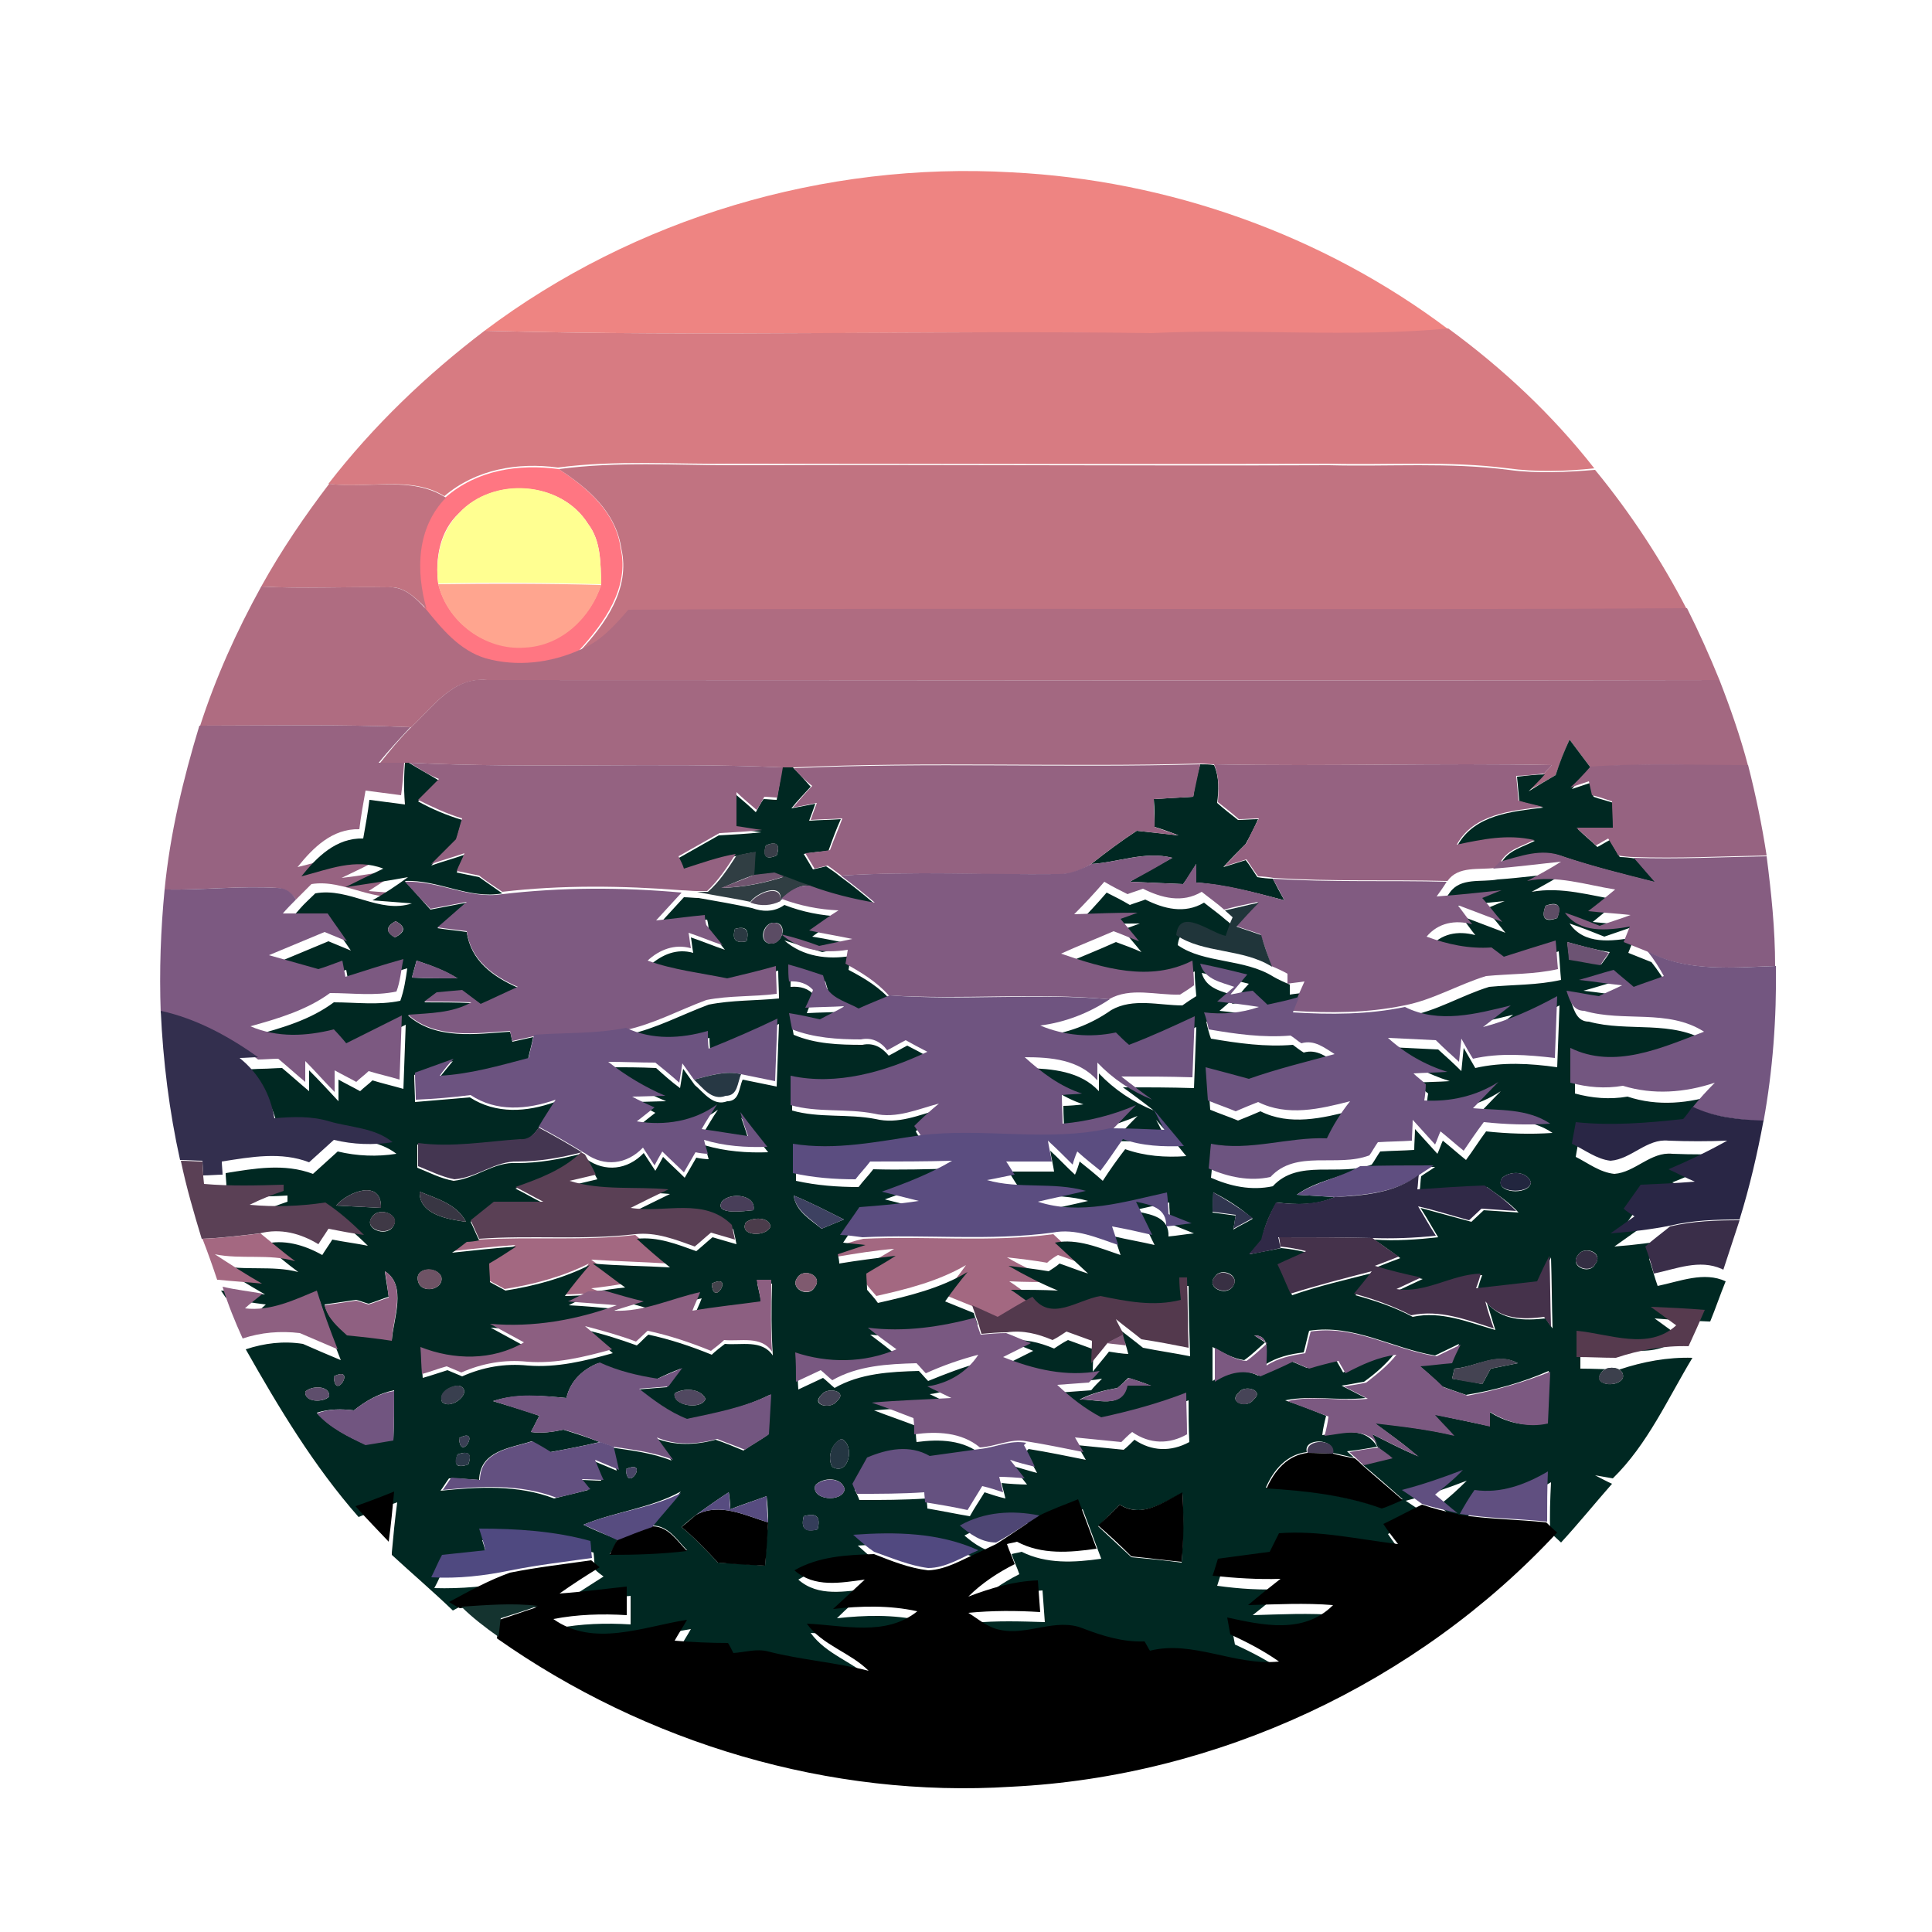 <?xml version="1.0" encoding="utf-8"?>
<!-- Generator: Adobe Illustrator 26.0.3, SVG Export Plug-In . SVG Version: 6.00 Build 0)  -->
<svg version="1.1" id="Layer_1" xmlns="http://www.w3.org/2000/svg" xmlns:xlink="http://www.w3.org/1999/xlink" x="0px" y="0px"
	 viewBox="0 0 250 250" style="enable-background:new 0 0 250 250;" xml:space="preserve">
<style type="text/css">
	.st0{fill:#EE8482;}
	.st1{fill:#D77B82;}
	.st2{fill:#FF7682;}
	.st3{fill:#C17381;}
	.st4{fill:#FFFF91;}
	.st5{fill:#AF6C81;}
	.st6{fill:#FFA58F;}
	.st7{fill:#A36881;}
	.st8{fill:#976381;}
	.st9{fill:#002822;}
	.st10{fill:#946281;}
	.st11{fill:#956281;}
	.st12{fill:#966381;}
	.st13{fill:#5B4C5D;}
	.st14{fill:#484452;}
	.st15{fill:#393E48;}
	.st16{fill:#303E43;}
	.st17{fill:#815B81;}
	.st18{fill:#865D81;}
	.st19{fill:#70556F;}
	.st20{fill:#7E5A81;}
	.st21{fill:#7C5981;}
	.st22{fill:#554A5D;}
	.st23{fill:#20353A;}
	.st24{fill:#5E4D65;}
	.st25{fill:#6A526F;}
	.st26{fill:#5B4C64;}
	.st27{fill:#2B3942;}
	.st28{fill:#6C5373;}
	.st29{fill:#735680;}
	.st30{fill:#795881;}
	.st31{fill:#6F5480;}
	.st32{fill:#6D5480;}
	.st33{fill:#332F4E;}
	.st34{fill:#6C5380;}
	.st35{fill:#273844;}
	.st36{fill:#504869;}
	.st37{fill:#292645;}
	.st38{fill:#5B4D80;}
	.st39{fill:#443651;}
	.st40{fill:#5A4055;}
	.st41{fill:#5F4E80;}
	.st42{fill:#302947;}
	.st43{fill:#22263F;}
	.st44{fill:#393644;}
	.st45{fill:#383643;}
	.st46{fill:#483E59;}
	.st47{fill:#3D4161;}
	.st48{fill:#30354F;}
	.st49{fill:#3F3946;}
	.st50{fill:#4B3C4B;}
	.st51{fill:#3A2E49;}
	.st52{fill:#A46881;}
	.st53{fill:#45324B;}
	.st54{fill:#342E43;}
	.st55{fill:#6E5365;}
	.st56{fill:#8F6081;}
	.st57{fill:#8C5F81;}
	.st58{fill:#7F5A6F;}
	.st59{fill:#53394D;}
	.st60{fill:#383043;}
	.st61{fill:#4C4652;}
	.st62{fill:#44434C;}
	.st63{fill:#8E6081;}
	.st64{fill:#4D4652;}
	.st65{fill:#563A4E;}
	.st66{fill:#5A4B5D;}
	.st67{fill:#7E5977;}
	.st68{fill:#52495D;}
	.st69{fill:#444352;}
	.st70{fill:#3C404D;}
	.st71{fill:#524960;}
	.st72{fill:#393F4F;}
	.st73{fill:#5E4E6C;}
	.st74{fill:#715580;}
	.st75{fill:#504860;}
	.st76{fill:#414254;}
	.st77{fill:#464457;}
	.st78{fill:#624F74;}
	.st79{fill:#393F54;}
	.st80{fill:#243642;}
	.st81{fill:#655180;}
	.st82{fill:#635080;}
	.st83{fill:#453C56;}
	.st84{fill:#2B3949;}
	.st85{fill:#484566;}
	.st86{fill:#604F80;}
	.st87{fill:#574C80;}
	.st88{fill:#4E4674;}
	.st89{fill:#343D5A;}
	.st90{fill:#4F4980;}
	.st91{fill:#514980;}
	.st92{fill:#14332F;}
</style>
<g id="_x23_ee8482ff">
	<path class="st0" d="M62.7,42.8c19.4-14.6,44-21.9,68.2-20.5c20.3,1,40.3,8.1,56.5,20.3c-12.8,1.2-25.6,0-38.4,0.6
		C120.2,42.7,91.5,43.6,62.7,42.8z"/>
</g>
<g id="_x23_d77b82ff">
	<path class="st1" d="M42.5,62.6c5.8-7.5,12.7-14.1,20.2-19.8c28.8,0.8,57.5-0.1,86.3,0.3c12.8-0.6,25.7,0.6,38.4-0.6
		c7.1,5.2,13.5,11.2,18.9,18.1c-3.7,0.4-7.5,0.5-11.2,0c-7.7-1-15.5-0.4-23.2-0.6c-25.7,0.1-51.3,0-77,0c-7.6,0.1-15.1-0.5-22.7,0.5
		c-5.2-0.7-10.6,0.2-14.7,3.7C53.2,61.5,47.5,63.3,42.5,62.6z"/>
</g>
<g id="_x23_ff7682ff">
	<path class="st2" d="M57.6,64.4c4.1-3.6,9.5-4.4,14.7-3.7c3.7,2.4,7.4,5.6,8,10.2c1.2,5.1-2.1,9.7-5.4,13.3
		c-3.8,1.7-8.1,2.2-12.1,1.1c-3.4-1-5.7-3.8-7.8-6.4C53.8,73.9,53.8,68.3,57.6,64.4 M59.4,66.4c-2.5,2.3-3.1,5.9-2.7,9.1
		c1.2,5,6.1,8.6,11.2,8.2c4.7-0.2,8.5-3.8,9.9-8.1c-0.1-2.7,0-5.6-1.7-7.8C72.7,62.3,63.9,61.6,59.4,66.4z"/>
</g>
<g id="_x23_c17381ff">
	<path class="st3" d="M72.3,60.7c7.5-1,15.1-0.5,22.7-0.5c25.7-0.1,51.3,0.1,77,0c7.7,0.2,15.5-0.4,23.2,0.6c3.7,0.5,7.5,0.3,11.2,0
		c4.6,5.6,8.6,11.7,11.9,18.1c-45.7,0.3-91.4-0.1-137,0.2c-1.8,2.1-3.7,4.1-6.3,5.2c3.3-3.5,6.6-8.1,5.4-13.3
		C79.7,66.2,76,63.1,72.3,60.7z"/>
	<path class="st3" d="M33.8,75.9c2.6-4.7,5.6-9.1,8.8-13.3c5,0.7,10.6-1.1,15.1,1.8c-3.8,3.9-3.9,9.5-2.5,14.4c-1.4-1.4-2.9-3-5-2.8
		C44.6,75.9,39.2,76.2,33.8,75.9z"/>
</g>
<g id="_x23_ffff91ff">
	<path class="st4" d="M59.4,66.4c4.4-4.8,13.2-4.2,16.7,1.4c1.7,2.3,1.6,5.1,1.7,7.8c-7-0.2-14.1-0.3-21.1-0.1
		C56.3,72.3,57,68.8,59.4,66.4z"/>
</g>
<g id="_x23_af6c81ff">
	<path class="st5" d="M33.8,75.9c5.4,0.3,10.9,0,16.3,0.1c2.2-0.2,3.7,1.4,5,2.8c2.1,2.6,4.4,5.4,7.8,6.4c4,1.1,8.3,0.6,12.1-1.1
		c2.6-1,4.5-3.1,6.3-5.2c45.7-0.3,91.4,0.1,137-0.2c1.5,3,2.9,6.1,4.2,9.3c-53.2,0.1-106.3,0-159.5,0c-4.4-0.4-7,3.5-9.8,6.1
		c-9.1-0.4-18.2-0.2-27.3-0.2C27.9,87.7,30.6,81.7,33.8,75.9z"/>
</g>
<g id="_x23_ffa58fff">
	<path class="st6" d="M56.7,75.6c7-0.1,14.1-0.1,21.1,0.1c-1.4,4.3-5.2,7.9-9.9,8.1C62.9,84.2,57.9,80.6,56.7,75.6z"/>
</g>
<g id="_x23_a36881ff">
	<path class="st7" d="M53.2,94.1c2.8-2.6,5.5-6.6,9.8-6.1c53.2,0,106.3,0.1,159.5,0c1.4,3.6,2.7,7.3,3.7,11.1
		c-6.8,0-13.6-0.4-20.4,0.2c-0.9-1.2-1.8-2.4-2.7-3.6c-0.7,1.5-1.3,3.1-1.8,4.6c-1.2,0.7-2.4,1.4-3.6,2c0.5-0.6,1.6-1.7,2.1-2.2
		c0.2-0.3,0.8-0.8,1-1.1c-14.6-0.3-29.2,0.2-43.7-0.1c-0.6,0-1.2-0.1-1.8-0.1c-17.5,0.5-35.1-0.3-52.6,0.5c-0.3,0-1.1,0-1.4,0
		C85.2,98.6,69,99.5,53,98.7l-0.5,0c-0.8,0-2.5,0-3.3,0C50.4,97.2,51.7,95.6,53.2,94.1z"/>
	<path class="st7" d="M60.4,160.6c0.4-0.1,1.2-0.2,1.6-0.2c6.7-0.4,13.5,0.2,20.2-0.6c1.4,1.2,2.9,2.4,4.3,3.7
		c-3.3-0.2-6.7-0.3-10-0.5c1.4,1,2.8,2.1,4.2,3.1c-1,0.2-3.1,0.5-4.2,0.6c0.4,0.2,1.3,0.5,1.7,0.6c-0.5,0-1.6,0.1-2.1,0.1
		c-0.8,0-2.3,0.1-3.1,0.1c1.1-1.3,2.2-2.6,3.2-4c-3.4,1.7-7.1,2.7-10.9,3.3c-0.5-0.3-1.5-0.8-2-1.1c0-0.8-0.1-1.6-0.1-2.4
		c1.2-0.7,2.4-1.4,3.5-2.2c-2.8,0.2-5.5,0.5-8.3,0.8C59,161.7,59.9,161,60.4,160.6z"/>
	<path class="st7" d="M111.7,160.3c8.2-0.4,16.4,0.5,24.6-0.6c1.4,1.3,2.8,2.7,4.3,4c-1.2-0.4-2.5-0.9-3.7-1.3
		c-0.4,0.2-1.1,0.7-1.4,1c-1.7-0.3-3.4-0.5-5.2-0.7c2.1,1.2,4.2,2.2,6.4,3.2c-2,0-4.1,0-6.1-0.1c0.8,0.5,2.2,1.6,3,2.1
		c-1.5,0.9-3,1.8-4.5,2.6c-1.1-0.5-2.2-1-3.3-1.5c-1.2-0.5-2.5-1-3.7-1.5c1-1.3,2-2.5,2.9-3.8c-3.6,2.1-7.6,3.1-11.6,4
		c-0.5-0.6-1-1.1-1.4-1.7c0-0.5-0.1-1.6-0.1-2.1c1.2-0.8,2.5-1.5,3.8-2.3c-2.5,0.2-4.9,0.6-7.3,1c0-0.3-0.2-0.9-0.2-1.2
		C109.2,161,110.4,160.6,111.7,160.3z"/>
</g>
<g id="_x23_976381ff">
	<path class="st8" d="M25.8,93.9c9.1,0,18.2-0.2,27.3,0.2c-1.4,1.5-2.8,3-4.1,4.6c0.8,0,2.5,0,3.3,0c-0.1,1.4-0.2,2.8-0.4,4.2
		c-1.5-0.2-3.1-0.4-4.6-0.6c-0.3,1.7-0.6,3.3-0.8,5c-3.5-0.1-6,2.4-8,4.9c3.5-0.8,7-2.4,10.6-1c-1.6,0.8-3.2,1.6-4.9,2.4
		c2.7-0.3,5.4-0.8,8.1-1.3c-1.5,1-3.1,2-4.6,3c1.3,0.1,3.8,0.3,5.1,0.4c-4.2,1.4-8.2-2-12.5-1.3c-0.7,0.7-1.3,1.3-2,2
		c-0.6-0.9-1.4-1.4-2.4-1.5c-4.9-0.3-9.8,0.3-14.6,0.2C22,107.9,23.7,100.8,25.8,93.9z"/>
</g>
<g id="_x23_002822ff">
	<path class="st9" d="M201.3,100.3c0.5-1.6,1.1-3.1,1.8-4.6c0.9,1.2,1.8,2.4,2.7,3.6c-0.6,0.7-1.8,2.1-2.4,2.8
		c0.6-0.2,1.8-0.6,2.4-0.8c0.1,0.4,0.3,1.3,0.4,1.8c0.8,0.3,1.7,0.5,2.6,0.8c0,1.1,0,2.3,0.1,3.4c-1.6,0-3.1,0-4.7,0
		c0.8,0.8,1.7,1.5,2.5,2.3c0.4-0.2,1.2-0.7,1.6-0.9c0.3,0.6,1,1.7,1.3,2.2c0.5,0,1.5,0.1,2,0.2c0.9,1.1,1.8,2.1,2.7,3.1
		c-4-1-8-2-11.9-3.3c-2.7-1.1-5.5,0-8.1,0.7c0.9-1.6,2.8-2,4.3-2.8c-3.4-0.8-6.7-0.1-10,0.6c2.2-4,7.1-4.4,11.1-4.9
		c-1-0.3-2.1-0.5-3.1-0.8c-0.1-1.1-0.2-2.2-0.3-3.2c0.9-0.1,2.7-0.3,3.6-0.3c-0.5,0.6-1.6,1.7-2.1,2.2
		C198.9,101.7,200.1,101,201.3,100.3 M200.3,107.2C200.8,107.7,200.8,107.7,200.3,107.2z"/>
	<path class="st9" d="M155.3,98.9c0.6,0,1.2,0,1.8,0.1c0.7,1.6,0.6,3.3,0.4,4.9c0.9,0.8,1.8,1.5,2.7,2.2c0.6,0,1.9-0.1,2.6-0.1
		c-0.5,1.1-1,2.1-1.6,3.2c-1,1-2,2-2.9,3c0.7-0.2,2.2-0.7,2.9-0.9c0.4,0.5,1.1,1.6,1.5,2.2c0.5,0.1,1.5,0.2,2,0.2
		c0.5,1,1,1.9,1.5,2.8c-3.8-1-7.5-2-11.4-2.3c0-0.6,0-1.8,0-2.4c-0.6,0.9-1.1,1.8-1.7,2.6c-2.3-0.1-4.6-0.2-6.9-0.3
		c1.8-1.1,3.7-2.1,5.5-3.1c-3.6-0.9-7,0.6-10.5,0.8c1.9-1.5,3.9-3,5.9-4.3c1.8,0.2,3.6,0.4,5.4,0.6c-1-0.4-2.1-0.8-3.1-1.1
		c0-1.2,0-2.4-0.1-3.6c1.7-0.1,3.4-0.2,5.1-0.3C154.6,101.6,154.9,100.3,155.3,98.9z"/>
	<path class="st9" d="M52.4,98.7l0.5,0c1.3,0.8,2.6,1.5,3.9,2.3c-0.9,0.9-1.8,1.8-2.7,2.7c1.8,1,3.7,1.8,5.7,2.4
		c-0.3,0.9-0.5,1.8-0.8,2.7c-1.1,1.1-2.2,2.1-3.2,3.2c1.4-0.5,2.9-0.9,4.3-1.4c-0.2,0.6-0.8,1.7-1,2.3c1,0.2,1.9,0.4,2.9,0.6
		c1,0.7,2,1.4,3,2.1c-4.3,0.8-8.3-1.8-12.6-1.6c1.1,1.2,2.2,2.5,3.3,3.7c1.6-0.3,3.1-0.6,4.7-0.9c-1.3,1.1-2.5,2.2-3.8,3.3
		c1.2,0.2,2.5,0.3,3.8,0.5c0.5,3.7,3.4,5.8,6.6,7.2c-1.6,0.7-3.2,1.5-4.8,2.2c-0.8-0.6-1.6-1.2-2.4-1.8c-1.1,0.1-2.2,0.2-3.3,0.3
		c-0.4,0.3-1.2,0.9-1.6,1.2c2,0,4.1,0,6.1,0.1c-2.5,1.4-5.4,1.4-8.2,1.6c3.6,3.2,8.8,2.4,13.2,2.1c0.1,0.3,0.2,0.9,0.3,1.3
		c0.9-0.2,1.8-0.4,2.7-0.6c-0.2,1-0.5,2-0.7,3c-3.8,1-7.5,2.1-11.5,2.3c0.5-0.6,1.4-1.7,1.8-2.2c-1.7,0.6-3.3,1.2-5,1.8
		c0,0.9,0.1,2.6,0.1,3.5c2.4-0.2,4.7-0.4,7.1-0.6c3.4,2.2,7.4,1.9,11,0.6c-0.8,1.2-1.5,2.4-2.2,3.5c-0.6,0.8-1.3,1.6-2.4,1.5
		c-4.4,0.2-8.8,1.1-13.2,0.5c0,0.8,0,2.3,0,3c1.5,0.6,3,1.4,4.7,1.7c2.9-0.3,5.2-2.5,8.2-2.3c2.8,0,5.6-0.5,8.3-1.2
		c-2.4,2.2-5.5,3.4-8.5,4.5c1.2,0.6,2.4,1.3,3.6,1.9c-2.1,0-4.3,0-6.4,0c-1,0.8-2,1.6-3,2.4c0.3,0.6,0.8,1.8,1.1,2.4
		c-0.4,0.1-1.2,0.2-1.6,0.2c-0.5,0.4-1.4,1.1-1.9,1.4c2.8-0.3,5.5-0.6,8.3-0.8c-1.2,0.8-2.3,1.5-3.5,2.2c0,0.8,0.1,1.6,0.1,2.4
		c0.5,0.3,1.5,0.8,2,1.1c3.8-0.6,7.5-1.6,10.9-3.3c-1.1,1.3-2.2,2.6-3.2,4c0.8,0,2.3-0.1,3.1-0.1c-0.7,0.3-2,1-2.6,1.3
		c2.1,0.1,4.2,0.3,6.3,0.5c-5.2,1.9-10.8,2.9-16.4,2.4c1.5,0.8,2.9,1.6,4.4,2.4c-4.1,2.4-9.1,2.3-13.4,0.6c0.1,1.2,0.1,2.3,0.2,3.5
		c1.1-0.3,2.2-0.7,3.2-1c0.5,0.2,1.4,0.6,1.9,0.8c2.7-1.2,5.5-1.7,8.5-1.4c3.8,0.3,7.4-0.6,11-1.6c-1.2-1-2.3-2-3.5-3
		c2.2,0.5,4.4,1.2,6.6,2c0.4-0.3,1.1-1.1,1.5-1.4c2.8,0.6,5.5,1.5,8.2,2.6c0.4-0.4,1.3-1.1,1.7-1.4c2.1,0.2,4.8-0.6,6.2,1.5
		c-0.2-3.1-0.2-6.2-0.1-9.3c-0.5,0-1.4,0-1.9,0c0.2,1,0.5,2.1,0.6,3.1c-2.9,0.4-5.9,0.6-8.8,1.2c0.2-0.6,0.8-1.8,1-2.4
		c-3.7,0.8-7.3,2.7-11.2,2.4c1-0.3,2.9-0.9,3.9-1.2c-1.7-0.5-3.4-0.9-5.1-1.4c-0.4-0.1-1.3-0.4-1.7-0.6c1-0.2,3.1-0.5,4.2-0.6
		c-1.4-1-2.8-2.1-4.2-3.1c3.3,0.3,6.6,0.3,10,0.5c-1.5-1.2-2.9-2.4-4.3-3.7c2.7-0.3,5.2,0.7,7.7,1.6c0.5-0.4,1.6-1.4,2.1-1.8
		c1,0.3,2.1,0.6,3.1,0.9c-0.1-0.5-0.3-1.5-0.4-1.9c-3.6-3.6-8.6-1.5-13.1-2.2c1.6-0.8,3.3-1.6,4.9-2.4c-4.3-0.4-8.7,0.2-12.8-1.1
		c0.8-0.2,2.6-0.6,3.4-0.8c-0.5-0.9-0.9-1.8-1.4-2.6c2.4,1.7,5.3,1.4,7.4-0.8c0.5,0.8,1,1.5,1.5,2.3c0.3-0.5,0.8-1.4,1-1.8
		c0.9,0.9,1.9,1.8,2.8,2.7c0.5-0.9,1-1.7,1.5-2.6c0.4,0.1,1.2,0.2,1.6,0.2c-0.1-0.4-0.4-1.4-0.5-1.8c2.7,0.8,5.5,1,8.2,0.9
		c-1.2-1.5-2.4-3-3.5-4.5c0.3,0.8,0.8,2.3,1,3.1c-1.5-0.2-4.5-0.7-6-0.9c0.7-1.1,1.3-2.2,2-3.2c-3,2.2-6.8,2.9-10.4,2.2
		c0.8-0.6,1.5-1.2,2.3-1.8c-0.7-0.4-2.2-1.1-2.9-1.4c1.1,0,3.3-0.1,4.3-0.1c-2.7-1.1-5.2-2.6-7.4-4.4c2,0,4,0,6.1,0.1
		c1,0.9,2,1.8,3.1,2.6c0.1-0.6,0.3-1.9,0.4-2.5c0.5,0.7,1,1.4,1.5,2.1c1.2,1,2.4,2.8,4.2,2.1c1.6,0,1.5-1.7,2-2.8
		c1.5,0.3,2.9,0.6,4.4,0.9c0.1-2.7,0.2-5.4,0.3-8.1c-2.9,1.4-5.9,2.7-8.9,3.9c0-0.5-0.1-1.6-0.1-2.1c-3.5,1-7.2,1.2-10.6-0.4
		c3.7-0.8,7-2.6,10.5-3.9c3-0.6,6.1-0.5,9.1-0.8c0-0.9-0.1-2.7-0.1-3.6c-2.1,0.6-4.2,1.1-6.3,1.6c-3.4-0.8-7-1.1-10.3-2.3
		c1.6-1.4,3.5-2.2,5.6-1.6c-0.1-0.5-0.2-1.5-0.3-2c1.5,0.5,2.9,1.1,4.4,1.6c-0.7-0.9-1.4-1.7-2.1-2.6c0-0.3-0.1-1-0.2-1.3
		c-2.1,0.2-4.2,0.4-6.3,0.7c1.1-1.2,2.2-2.4,3.3-3.6c0.5,0,1.4,0.1,1.9,0.1c2.3,0.4,4.6,0.8,6.9,1.3c1.4,0.5,2.7,0.5,3.9-0.2
		l0.3-0.2c2.3,0.9,4.8,1.4,7.4,1.5c-1.3,0.9-2.6,1.7-3.8,2.6c1.9,0.3,3.8,0.7,5.6,1.1c-1.4,0.3-2.9,0.6-4.3,0.9
		c-1.6-0.5-3.2-1-4.9-1.5c2.4,2.1,5.6,2.5,8.6,2c-0.1,0.4-0.2,1.3-0.3,1.8c2.1,1.1,4.1,2.3,5.6,4.1c-1.4,0.5-2.7,1.1-4,1.7
		c-1.4-0.8-3.2-1.2-4.1-2.6c-0.1-0.4-0.4-1.3-0.5-1.7c-1.5-0.5-3-0.9-4.5-1.4c0,0.5,0,1.6,0,2.1c1.3-0.1,2.3,0.2,3.1,1.1
		c-0.3,0.6-0.8,1.7-1,2.3c1.7-0.1,3.4-0.1,5.1-0.2c-1.1,0.6-2.2,1.1-3.2,1.7c-1.3-0.3-2.7-0.5-4-0.8c0.1,0.5,0.3,1.5,0.4,2.1
		c2.8,1.2,5.9,1.3,8.9,1.3c1.4-0.3,2.5,0.3,3.4,1.4c0.8-0.4,1.6-0.9,2.4-1.3c1,0.5,1.9,1,2.8,1.5c-5.4,2.7-11.6,4.4-17.7,3.1
		c0,1.3,0,2.5,0,3.8c3.5,1,7.2,0.4,10.8,1.1c2.9,0.7,5.6-0.5,8.4-1.3c-1.1,1-2.2,1.9-3.2,2.9c0.2,0.4,0.7,1.1,1,1.5
		c-5.4,0.8-11,1.9-16.5,1.1c0,1.3,0,2.5,0,3.8c2.7,0.6,5.4,0.8,8.1,0.8c0.6-0.8,1.3-1.5,1.9-2.3c3.5,0.1,7,0,10.6-0.1
		c-2.9,1.6-6,2.9-9.1,4c1.2,0.3,3.6,0.9,4.8,1.2c-2.5,0.4-5.1,0.6-7.7,0.8c-0.9,1.2-1.7,2.4-2.5,3.6c0.7,0.1,2.2,0.2,2.9,0.3
		c-1.2,0.4-2.4,0.8-3.6,1.2c0.1,0.3,0.2,0.9,0.2,1.2c2.4-0.4,4.8-0.7,7.3-1c-1.2,0.8-2.5,1.5-3.8,2.3c0,0.5,0.1,1.6,0.1,2.1
		c0.5,0.6,1,1.1,1.4,1.7c4-0.9,8.1-1.9,11.6-4c-1,1.2-2,2.5-2.9,3.8c1.2,0.5,2.5,1,3.7,1.5c0.1,0.4,0.4,1.1,0.5,1.5
		c-4.5,1.2-9.2,1.8-13.9,1.3c1.2,0.9,2.5,1.9,3.7,2.9c-4.2,1.7-8.8,1.8-13.1,0.4c0,1.2,0,2.5,0.1,3.8c1.1-0.5,2.1-1,3.2-1.5
		c0.4,0.3,1.1,1,1.5,1.3c3.3-1.9,7.2-2.1,10.9-2.2c0.4,0.4,0.8,0.9,1.2,1.3c2.2-0.9,4.5-1.8,6.8-2.4c-1.5,2.3-3.9,3.8-6.6,4.1
		c1,0.5,2.1,1,3.1,1.5c-3.4,0.2-6.9,0.3-10.3,0.6c1.8,0.7,3.6,1.3,5.4,2c0,0.7,0,1.4,0.1,2.1c3-0.4,6.1-0.3,8.5,1.7
		c-2.2,0.3-4.3,0.6-6.5,0.9c-2.6-1.5-5.5-0.9-8.1,0.2c-0.6,1.1-1.2,2.3-1.9,3.4c0.2,0.3,0.5,1,0.6,1.3c2.9,0,5.8,0,8.7-0.2
		c0,0.3,0.1,1,0.1,1.3c1.8,0.3,3.7,0.7,5.5,1c0.6-1.1,1.3-2.1,1.9-3.1c0.9,0.3,1.8,0.6,2.7,0.8c-0.1-0.5-0.4-1.5-0.5-2
		c0.8,0.1,2.5,0.2,3.3,0.2c-0.5-0.6-1.4-1.8-1.9-2.4c0.8,0.2,2.4,0.7,3.2,0.9c-0.4-0.7-1.1-2.1-1.4-2.8l0.3-0.3
		c2.5,0.4,4.9,0.9,7.4,1.4c-0.3-0.5-0.8-1.4-1.1-1.9c2,0.2,4,0.4,6,0.6c0.4-0.3,1.1-1,1.4-1.3c2.2,1.5,4.7,1.6,7.1,0.3
		c-0.1-1.8-0.1-3.6-0.1-5.4c-3.6,1.4-7.3,2.3-11,3.2c-2.1-1.1-4-2.5-5.7-4.2c1.4-0.1,2.7-0.2,4.1-0.3c0.3-0.4,1-1.1,1.4-1.5
		c-4.3,0.8-8.5-0.2-12.5-1.8c1.2-0.6,2.4-1.2,3.6-1.8c-0.8-0.3-2.4-1-3.2-1.3c2-0.3,4,0.2,5.9,1c0.6-0.4,1.2-0.8,1.8-1.1
		c1.1,0.4,2.2,0.8,3.3,1.2c0,0.7-0.1,2.1-0.1,2.9c0.7-0.9,1.4-1.7,2.1-2.6c0.6,0.1,1.9,0.3,2.5,0.3c-0.1-0.4-0.3-1.1-0.4-1.4
		c-0.2-0.5-0.8-1.5-1-2c1.1,0.9,2.2,1.7,3.3,2.6c2,0.4,4.1,0.7,6.1,1.1c-0.1-3-0.2-6.1-0.2-9.1c-0.2,0-0.7,0-1,0c0.1,1,0.1,2,0.2,3
		c-3.5,0.9-7,0.2-10.4-0.5c-3,0.6-6.4,3.4-8.8,0.1c-0.8-0.5-2.2-1.6-3-2.1c2,0,4.1,0,6.1,0.1c-2.2-0.9-4.3-2-6.4-3.2
		c1.7,0.2,3.4,0.4,5.2,0.7c0.3-0.2,1.1-0.7,1.4-1c1.2,0.4,2.4,0.9,3.7,1.3c-1.4-1.3-2.9-2.7-4.3-4c2.9-0.6,5.8,0.7,8.5,1.6
		c-0.2-0.6-0.6-1.8-0.8-2.4c1.7,0.4,3.5,0.7,5.2,1.1c-0.7-1.4-1.4-2.9-2.1-4.3c1.9,0.4,4,0.8,3.9,3.2c1.1-0.1,2.2-0.3,3.3-0.4
		c-1-0.4-2-0.8-3-1.2c-0.1-0.7-0.2-2.1-0.2-2.8c-5.4,1.1-11.2,3-16.7,1.2c2.1-0.5,4.1-0.9,6.2-1.4c-4.2-1.2-8.6-0.2-12.8-1.4
		c1.2-0.2,2.4-0.5,3.6-0.7c-0.3-0.4-0.8-1.3-1.1-1.7c2,0,3.9,0,5.9,0c-0.1-0.7-0.4-2-0.5-2.7c1.1,1,2.1,2.1,3.2,3.1
		c0.2-0.4,0.5-1.3,0.6-1.7c1,0.8,2,1.6,3,2.5c0.9-1.4,1.9-2.8,2.9-4.1c2.5,0.9,5.2,1.1,7.9,0.9c-1.3-1.6-2.6-3.2-3.9-4.7
		c0.4,0.7,1.1,2.2,1.5,3c-2.4-0.1-4.7-0.3-7.1-0.2c1.1-1.1,2.1-2.2,3.2-3.3c-3,1.3-6.2,2.1-9.5,2.4c0-1.2-0.1-2.4-0.1-3.7
		c0.6,0,1.9-0.1,2.6-0.2c-2.8-0.9-5.2-2.7-7.4-4.7c3.4,0.1,7,0.4,9.4,3c0-0.6,0-1.7,0-2.3c2,2.1,4.4,3.7,7.1,4.8c-1-0.8-3-2.3-4-3
		c3.1,0,6.1,0,9.2,0.1c0.1-2.6,0.2-5.2,0.3-7.9c-2.8,1.3-5.6,2.6-8.5,3.7c-0.4-0.4-1.2-1.2-1.7-1.6c-3.3,0.7-6.7,0.4-9.8-0.9
		c3.3-0.4,6.3-1.5,9-3.4c2.8-1.6,6.2-0.6,9.2-0.6c0.4-0.3,1.3-0.9,1.8-1.2c-0.1-1.1-0.2-2.1-0.2-3.2c-5.5,2.8-11.5,0.9-17-0.9
		c2.3-1,4.6-1.9,6.8-2.9c1.1,0.4,2.2,0.8,3.3,1.3c-0.8-1-1.6-1.9-2.4-2.9c0.6-0.2,1.6-0.6,2.2-0.8c-2.8,0-5.5,0.1-8.2,0.2
		c1.4-1.4,2.7-2.8,3.9-4.2c1,0.5,2,1,3,1.6c0.5-0.2,1.5-0.5,2-0.7c2.4,1.2,5.1,1.9,7.6,0.4c1,0.8,2,1.5,2.9,2.3
		c0.3,0.2,0.8,0.7,1,0.9c-0.2,0.6-0.6,1.8-0.9,2.4c-2.1-0.4-6-3.8-6.4-0.1c3.4,2.4,8.6,1.7,12.4,4.1c0.5,0.3,1.6,0.8,2.1,1
		c0,0.3,0,1,0,1.3c0.6-0.1,1.7-0.2,2.2-0.3l-0.8,1.8c-1.4,0.4-2.8,0.7-4.1,1c-0.6-0.6-1.3-1.2-1.9-1.8c-1,0.2-1.9,0.4-2.9,0.5
		c0.6-0.7,1.6-2,2.2-2.6c-2-0.5-4-1-6.1-1.4c0.6,2.1,2.7,2.4,4.5,3c-0.6,0.5-1.7,1.5-2.2,1.9c1.8,0.2,3.6,0.4,5.4,0.7
		c-2.3,0.8-4.7,0.9-7.1,0.7c0.1,0.6,0.4,1.7,0.6,2.2c3.5,0.6,7.1,1.1,10.6,0.8c0.4,0.3,0.9,0.7,1.4,1c1.7-0.5,3,0.6,4.3,1.4
		c-3.7,1-7.5,1.9-11.1,3.2c-1.9-0.5-3.7-1-5.6-1.5c0.1,1.4,0.2,2.8,0.3,4.3c1.2,0.5,2.4,0.9,3.6,1.4c1-0.4,2-0.8,2.9-1.2
		c3.8,1.9,8,0.9,11.9-0.1c-1.2,1.5-2.2,3.1-3,4.8c-5.1-0.2-10,1.7-15,0.7c-0.1,0.8-0.2,2.4-0.3,3.2c2.5,1.1,5.2,1.7,8,1.1
		c3.3-3.6,8.6-1.2,12.8-2.8c0.3-0.4,0.8-1.3,1.1-1.7c1.5-0.1,2.9-0.1,4.4-0.2c0-0.7,0.1-2.1,0.1-2.7c1,1.1,1.9,2.1,2.9,3.2
		c0.2-0.4,0.5-1.3,0.7-1.7c1,0.8,2,1.7,3,2.5c0.9-1.2,1.7-2.5,2.6-3.7c2.8,0.3,5.7,0.4,8.6,0.2c-2.9-2-6.6-1.7-10-2
		c1.1-1.1,2.2-2.3,3.3-3.4c-2.9,1.9-6.2,2.7-9.6,2.4c0-0.5,0.1-1.6,0.2-2.1c-0.4-0.3-1.2-1-1.6-1.4c1.4-0.1,2.9-0.1,4.4-0.2
		c-2.9-0.9-5.5-2.3-7.7-4.4c2.1,0.1,4.2,0.2,6.2,0.3c1,0.9,2,1.8,3,2.8c0.1-0.8,0.2-2.2,0.3-3c0.5,0.9,1,1.7,1.5,2.6
		c3.5-0.8,7.1-0.6,10.6-0.1c0.1-2.7,0.2-5.4,0.3-8c-3.1,1.6-6.2,3.1-9.6,4c0.9-0.7,2.7-2.1,3.6-2.8c-4.5,1.1-9.3,2.5-13.7,0.2
		c3.7-0.6,7-2.7,10.6-3.8c3.1-0.3,6.2-0.2,9.3-0.9c-0.1-0.9-0.2-2.8-0.3-3.7c-2.2,0.7-4.4,1.4-6.7,2.1c-0.4-0.3-1.2-0.9-1.6-1.2
		c-2.9,0.1-5.7-0.4-8.4-1.4c1.5-1.8,3.6-2.2,5.9-1.6c-0.5-0.6-1.4-1.9-1.9-2.5c1.9,0.7,3.9,1.5,5.8,2.2c-0.8-1-1.7-2.1-2.6-3.1
		c0.6-0.2,1.9-0.8,2.5-1c-2.8,0.3-5.6,0.5-8.4,0.8c0.3-0.5,1-1.5,1.3-1.9c1.4-2,4.1-1.3,6.2-1.7c2.9-0.2,5.8-0.6,8.8-0.9
		c-1.5,0.9-2.9,1.7-4.4,2.5c3.9-0.7,7.6,0.5,11.4,1.1c-1.2,0.9-2.3,1.8-3.5,2.8c1.8,0.2,3.6,0.3,5.5,0.5c-1.3,0.5-2.6,0.9-4,1.4
		c-1.5-0.6-3-1.2-4.5-1.7c1.9,2.8,5.5,2.3,8.4,1.8c-0.2,0.5-0.6,1.5-0.8,2c1,0.4,2,0.8,3,1.2c0.8,1,1.5,2.1,2.2,3.2
		c-1.3,0.5-2.6,0.9-3.9,1.4c-0.9-0.7-1.8-1.5-2.6-2.2c-1.5,0.4-3,0.9-4.5,1.3c1.8,0.2,3.7,0.5,5.6,0.7c-1,0.5-2,0.9-3,1.4
		c-1.4-0.2-2.8-0.5-4.2-0.7c0.4,1.2,0.8,2.6,2.3,2.6c5.1,1.4,10.8-0.3,15.5,2.7c-5.5,2-11.6,4.8-17.3,2.1c0,1.5,0,3,0,4.5
		c2.2,0.6,4.5,0.8,6.8,0.4c3.9,1.3,8,0.9,11.9-0.4c-1,1-2,2.1-2.9,3.2c-0.3,0.4-1,1.3-1.3,1.8c-4.6,0.5-9.2,0.9-13.9,0.4
		c-0.1,0.7-0.4,2.1-0.5,2.8c1.6,0.8,3.1,2,5,2.2c2.7-0.2,4.7-2.9,7.5-2.6c2.5,0.1,5.1,0.1,7.6,0c-2.4,1.4-5,2.7-7.6,3.7
		c1.1,0.5,2.3,1.1,3.4,1.6c-2.3,0.2-4.7,0.3-7,0.4c-0.7,1-1.5,2.1-2.2,3.1c0.3,0.2,1.1,0.7,1.4,1c-1,0.7-2.1,1.5-3.1,2.2
		c2.6-0.2,5.1-0.5,7.7-1c-1.1,0.8-2.1,1.7-3.2,2.6c0.4,1.2,0.7,2.4,1.1,3.5c2.9-0.6,6-1.9,8.8-0.6c-0.7,1.7-1.3,3.5-2,5.2l-0.2,0
		c-2.4-0.1-4.7-0.2-7-0.4c1.1,0.8,2.2,1.6,3.3,2.4c-3.6,3.3-8.6,1.1-12.9,0.7c0,1.1,0,2.2,0,3.4c1.7,0,3.4,0.1,5.1,0.1
		c3-1,6.2-1.6,9.4-1.5c-3.2,5.3-5.8,11.2-10.3,15.6c-0.6-0.1-1.7-0.3-2.3-0.4c0.6,0.3,1.7,0.9,2.2,1.1c-2.2,2.5-4.3,5.1-6.6,7.6
		c-0.3-0.3-1-0.9-1.4-1.3c-0.1-2.2,0-4.4,0.1-6.5c-2.9,1.7-6.1,2.9-9.5,2.4c-0.6,1-1.3,2.1-1.9,3.1l-0.2-0.1c-1-0.8-2-1.6-2.9-2.4
		c1.3-1,2.5-2.1,3.6-3.2c-2.6,1-5.2,1.9-7.9,2.6c0.9,0.6,1.8,1.2,2.7,1.8c-1.7,0.8-3.3,1.7-5,2.5c0.6,0.9,1.3,1.8,1.9,2.6
		c-5.1-0.6-10.2-1.8-15.4-1.4c-0.3,0.6-0.9,1.8-1.2,2.4c-2.2,0.3-4.5,0.6-6.7,0.9c-0.2,0.6-0.5,1.6-0.7,2.2c2.9,0.4,5.8,0.6,8.8,0.4
		c-1.4,1.1-2.8,2.3-4.2,3.4c3.6-0.1,7.3-0.3,11,0c-3.7,3.8-9.1,2.6-13.7,1.6c0.1,0.6,0.3,1.7,0.4,2.2c2.2,1,4.3,2.1,6.3,3.5
		c-5.7,0.6-11.1-2.9-16.7-1.4c-0.2-0.3-0.5-0.9-0.7-1.2c-2.8,0.1-5.4-0.7-8-1.7c-3.5-1.4-7.1,1-10.7,0.2c-1.5-0.3-2.8-1.4-4.1-2.2
		c3.1-0.3,6.2-0.2,9.3-0.1c-0.1-1.4-0.2-2.7-0.3-4.1c-3.1,0.2-6.1,1.1-9,2.1c1.8-1.7,3.8-3.1,6-4.2c-0.3-0.9-0.7-1.7-1-2.6
		c0.3-0.1,1-0.2,1.3-0.3c3.2,1.6,6.8,1.4,10.3,0.9c-0.8-2.1-1.6-4.3-2.4-6.4c-1.7,0.7-3.4,1.3-5,2.1c-3.5-0.7-7.2-0.4-10.3,1.3
		c1.3,1.1,2.8,2.2,4.7,2.2c-0.8,0.4-1.5,0.7-2.3,1.1c-5.1-2.4-10.7-2.4-16.2-2c0.9,0.8,1.7,1.5,2.6,2.3c-3.5,0.1-7.2,0.2-10.3,2.1
		c2.6,2.3,6.1,1.5,9.1,1.2c-1.4,1.3-2.8,2.5-4.1,3.8c3.6-0.4,7.3-0.5,10.9,0.3c-4.1,3.3-9.5,1.8-14.3,1.6c2,2.8,5.6,3.8,8,6.1
		c-4.3-1.1-8.7-1.5-13-2.5c-1.5-0.4-3,0.1-4.5,0.2c-0.2-0.3-0.6-0.9-0.7-1.3c-2.3-0.1-4.6-0.2-6.9-0.3c0.5-0.9,1.1-1.8,1.6-2.7
		c-5.7,0.9-12.1,3.6-17.3-0.1c3.1-0.6,6.3-0.7,9.5-0.5c0-1.2,0-2.5,0-3.7c-2.9,0.3-5.8,0.7-8.7,0.9c1.7-1.2,3.5-2.3,5.2-3.4
		c-0.3-0.2-0.8-0.6-1.1-0.9c-0.1-0.7-0.1-1.5-0.2-2.2c-4.7-1.3-9.6-1.6-14.4-1.6c0.3,0.9,0.5,1.8,0.8,2.7c-1.9,0.2-3.8,0.4-5.6,0.6
		c-0.5,1-0.9,2-1.4,2.9c3.5,0.1,6.9-0.2,10.3-0.9c-2.7,1-5.3,2.4-7.9,3.8c-2.6-2.5-5.3-4.8-7.9-7.2l0-0.3c0.2-2.2,0.4-4.3,0.7-6.5
		c-1.7,0.6-3.3,1.2-5,1.9c-5.8-6.6-10.3-14.1-14.6-21.7c2.4-0.8,4.9-1.1,7.4-0.7c1.6,0.7,3.2,1.4,4.9,2.1c-1-2.5-1.9-5-2.7-7.6
		c-3,1.2-6,2.7-9.3,2.3c0.6-0.5,1.8-1.4,2.3-1.9c-1.7-0.2-3.5-0.5-5.2-0.9l-0.6-0.9c1.9,0.1,3.8,0.3,5.7,0.5
		c-2.1-1.2-4.1-2.4-6.1-3.8c3.5,0.8,7,0,10.4,0.9c-1.5-1.1-3-2.4-4.5-3.6c2.6-0.7,5.3,0.1,7.6,1.4c0.3-0.5,1-1.5,1.3-2
		c1.5,0.3,3.1,0.5,4.6,0.8c-1.5-1.5-3.2-2.9-5-4.2c-3.2,0.4-6.5,0.6-9.8,0.3c1.4-0.7,2.9-1.3,4.4-1.8c0-0.2,0-0.6,0-0.8
		c-3.4,0.2-6.9,0.2-10.3-0.1l-0.1-1c0.6,0,1.9-0.1,2.5-0.1c0-0.4-0.1-1.3-0.1-1.7c3.7-0.6,7.6-1.3,11.3,0.1c1.1-1,2.2-2,3.2-2.9
		c2.5,0.6,5.1,0.7,7.6,0.3c-2.3-1.8-5.5-1.8-8.2-2.7c-2.3-0.7-4.7-0.7-7.1-0.4c-0.6-3.1-2.1-5.8-4.5-7.8c0.6,0,1.8-0.1,2.4-0.1
		c0.7,0,2-0.1,2.6-0.1c1.2,1,2.3,2,3.5,3c0-0.7,0-2,0-2.7c1.3,1.3,2.6,2.7,3.8,4c0-0.7,0-2.1,0-2.8c0.7,0.4,2.1,1.1,2.8,1.5
		c0.4-0.4,1.2-1,1.6-1.4c1.3,0.4,2.6,0.7,4,1.1c0.1-2.8,0.2-5.5,0.3-8.3c-2.4,1.2-4.8,2.4-7.2,3.6c-0.4-0.4-1.2-1.3-1.6-1.8
		c-3.6,1-7.4,1.1-10.8-0.4c3.6-1,7.2-2,10.3-4.3c2.8,0,5.8,0.4,8.6-0.2c0.5-1.4,0.7-2.8,0.9-4.2c-2.5,0.7-5,1.5-7.5,2.3
		c-0.1-0.5-0.3-1.5-0.4-2.1c-1,0.3-2,0.7-3.1,1.1c-2.1-0.6-4.2-1.2-6.4-1.8c2.4-1,4.8-2,7.2-3c1,0.4,1.9,0.8,2.9,1.2
		c-0.8-1.2-1.7-2.4-2.5-3.6c-1.9,0-3.9,0-5.8,0c0.4-0.4,1.3-1.3,1.7-1.8c0.6-0.7,1.3-1.3,2-2c4.4-0.8,8.3,2.7,12.5,1.3
		c-1.3-0.1-3.8-0.3-5.1-0.4c1.6-0.9,3.1-1.9,4.6-3c-2.7,0.5-5.4,0.9-8.1,1.3c1.6-0.8,3.2-1.6,4.9-2.4c-3.6-1.4-7.1,0.1-10.6,1
		c2-2.5,4.5-5,8-4.9c0.3-1.7,0.6-3.3,0.8-5c1.5,0.2,3.1,0.4,4.6,0.6C52.2,101.5,52.3,100.1,52.4,98.7 M55.4,109.3
		C55.9,109.9,55.9,109.9,55.4,109.3 M200,117.2c-0.6,1.6-0.1,2.2,1.5,1.6C202.1,117.2,201.6,116.6,200,117.2 M51.2,119.2
		c-1.3,0.7-1.3,1.4-0.1,2.1C52.5,120.6,52.5,119.9,51.2,119.2 M100.2,119.4c-1.5-0.1-2.2,2.7-0.4,2.7
		C101.3,122.1,102,119.4,100.2,119.4 M95.1,120.2c-0.4,1.4,0.1,1.9,1.5,1.6C97,120.3,96.5,119.8,95.1,120.2 M202.8,121.9
		c0.1,0.6,0.2,1.7,0.3,2.2c1.4,0.2,2.7,0.5,4.1,0.7c0.3-0.4,0.9-1.2,1.1-1.6C206.4,122.9,204.6,122.4,202.8,121.9 M53.9,124.3
		c-0.2,0.7-0.4,1.5-0.6,2.2c2,0.1,4,0.1,5.9,0.1C57.6,125.6,55.7,124.9,53.9,124.3 M197.3,142.2
		C197.7,142.8,197.7,142.8,197.3,142.2 M167.8,154.6c1.6,0.1,3.2,0.2,4.9,0.3c-2.4,1.1-5,1-7.5,0.7c-0.9,1.5-1.6,3.1-1.9,4.8
		c-0.4,0.5-1.2,1.4-1.6,1.9c1.4-0.3,2.7-0.5,4.1-0.8c1.1,0.1,2.3,0.3,3.4,0.6c-1.2,0.6-2.5,1.1-3.7,1.7c0.6,1.3,1.1,2.6,1.7,3.8
		c3.4-1.2,7-2,10.5-2.9c-0.8,1-1.6,1.9-2.3,2.9c2.5,0.7,5,1.5,7.4,2.8c3.7-0.8,7.2,0.7,10.7,1.7c-0.4-1.2-0.7-2.4-1.1-3.5
		c2,2.3,4.8,2.3,7.6,2c0.2,0.3,0.6,0.9,0.9,1.3c-0.1-3.1-0.1-6.2-0.2-9.2c-0.5,1.1-1.1,2.2-1.6,3.3c-2.6,0.3-5.3,0.6-7.9,0.9
		c0.1-0.5,0.4-1.4,0.6-1.9c-3.8,0.1-7,2.6-10.9,2c1.1-0.5,2.1-1,3.2-1.5c-2-0.4-4-0.8-6-1.5c1-0.4,2-0.8,3.1-1.2
		c-1.1-0.8-2.2-1.6-3.4-2.4c2.8,0.2,5.6,0,8.3-0.3c-0.8-1.3-1.5-2.6-2.3-3.8c2.2,0.6,4.4,1.2,6.6,1.8c0.4-0.4,1.2-1.1,1.6-1.5
		c1.5,0.1,3,0.2,4.5,0.3c-1.2-1.3-2.7-2.3-4.1-3.3c-2.9,0.1-5.8,0.2-8.7,0.5c0.1-0.5,0.1-1.4,0.2-1.9c0.4-0.3,1.4-0.9,1.8-1.2
		c-3.2,0-6.3,0.1-9.5,0.1C173.4,152.4,170.3,152.8,167.8,154.6 M194.4,152.4c-1.3,2,3.5,2.4,3.7,0.6
		C197.6,151.5,195.4,151.5,194.4,152.4 M43.5,156c2,0.1,3.9,0.2,5.8,0.3C49.4,152.5,45,154.2,43.5,156 M54.3,154.2
		c-0.1,3,3.8,3.6,6,3.9C59.1,155.8,56.5,155.1,54.3,154.2 M93.4,155.5c-1,1.8,3,1.2,4.1,1.1C97.9,154.6,94.5,154.2,93.4,155.5
		 M102.7,154.7c0.3,2.1,2.2,3.1,3.6,4.3c1-0.4,1.9-0.8,2.9-1.2C107,156.7,104.9,155.6,102.7,154.7 M157,154.3c0,0.7-0.1,1.9-0.1,2.6
		c0.8,0.1,2.3,0.3,3,0.4c-0.1,0.4-0.2,1.3-0.3,1.8c0.8-0.5,1.7-0.9,2.5-1.4C160.5,156.3,158.8,155.2,157,154.3 M48.2,157.4
		c-1.3,1.6,1.7,2.7,2.6,1.4C52,157.2,49.1,156.1,48.2,157.4 M96.5,158.2c-0.9,1.8,2.7,1.9,3.2,0.5C99.5,157.4,97.3,157.5,96.5,158.2
		 M204.2,162.4c-1.2,1.5,1.5,2.6,2.2,1.2C207.6,162.1,205,161.1,204.2,162.4 M54.1,165.8c0.4,1.7,3.4,1.1,3-0.6
		C56.5,163.8,53.6,164,54.1,165.8 M49.8,164.5c0.1,0.8,0.4,2.5,0.5,3.3c-0.7,0.2-1.9,0.7-2.6,0.9c-0.4-0.1-1.2-0.4-1.6-0.5
		c-1.4,0.2-2.8,0.4-4.1,0.6c0.4,1.7,1.7,2.8,2.9,3.9c1.9,0.2,3.9,0.4,5.8,0.7C50.9,170.7,52.7,166.3,49.8,164.5 M103.2,165.3
		c-1.1,1.4,1.4,2.7,2.2,1.3C106.6,165.1,104,164,103.2,165.3 M157.2,165.2c-1.2,1.4,1.4,2.6,2.3,1.3
		C160.6,165,158,163.9,157.2,165.2 M58.2,166.3C58.7,166.8,58.7,166.8,58.2,166.3 M92.1,166.1C92.3,169.4,95.1,164.6,92.1,166.1
		 M106.4,167.2C106.8,167.7,106.8,167.7,106.4,167.2 M111.2,171.2C111.8,171.7,111.8,171.7,111.2,171.2 M162.3,172.8l1.4,0.9
		c-0.9,0.8-1.7,1.6-2.7,2.3c-1.5-0.2-2.8-1-4.1-1.7c0,1.5,0,2.9,0,4.4c1.8-1.2,3.9-1.7,5.9-0.7c1.4-0.6,2.8-1.3,4.2-1.9
		c0.5,0.2,1.6,0.7,2.1,0.9c1.3-0.3,2.5-0.6,3.8-1c0.2,0.4,0.7,1.2,0.9,1.6c2.1-1.1,4.3-2.1,6.6-2.4c-1.1,1.4-2.5,2.6-3.9,3.6
		c-0.7,0.1-2.1,0.4-2.9,0.5c1,0.5,2.1,1.1,3.1,1.6c-3.5,0.4-7-0.4-10.4,0.3c1.8,0.6,3.6,1.3,5.3,2c-0.2,0.8-0.4,1.6-0.5,2.5
		c2.5-0.3,5.5-1.2,7.1,1.5c-1,0.2-2.9,0.5-3.9,0.6l0.9,0.8c-0.7-0.1-2.1-0.5-2.8-0.6c0.4-1.9-3.8-2-3.3-0.1
		c-2.6,0.3-4.3,2.3-5.3,4.6c5.1,0.3,10.1,0.9,15,2.6c0.7-0.3,2-0.9,2.7-1.1c-1.7-1.5-3.4-3-5.2-4.5c1.2-0.3,2.5-0.6,3.7-0.9
		c-0.4-0.3-1.3-0.9-1.7-1.3l-0.9-1.8c2,1,3.9,2,6,2.9c-1.8-1.6-3.7-2.9-5.6-4.3c3.4,0.4,6.8,0.8,10.2,1.6c-0.6-0.7-1.9-2-2.5-2.7
		c2.4,0.5,4.7,1,7.1,1.5c0-0.5,0-1.5,0-1.9c2.2,1.5,4.9,2.1,7.5,1.5c0.1-2.2,0.2-4.5,0.3-6.7c-3.4,1.5-7,2.5-10.7,3.1
		c-1.1-0.4-2.1-0.7-3.1-1.1c-1-1-2-1.9-3-2.7c1.3-0.1,2.7-0.3,4.1-0.4c0.4-0.8,0.8-1.6,1.1-2.4c-0.8,0.4-2.3,1.1-3.1,1.5
		c-5.5-0.9-10.5-4.1-16.3-3.2c-0.2,0.7-0.5,2.1-0.7,2.8c-1.7,0.2-3.5,0.6-5,1.6C163.8,175.2,164.5,172.8,162.3,172.8 M73.3,180.9
		c-3.2-0.3-6.4-0.6-9.5,0.4c2,0.6,4,1.2,6,1.9c-0.3,0.5-0.8,1.6-1.1,2.1c1.4,0.2,2.8,0,4.2-0.3c1.6,0.5,3.2,1,4.7,1.6
		c-2.1,0.5-4.2,0.9-6.4,1.3c-0.6-0.3-1.8-1-2.4-1.4c-2.8,0.9-6.7,1.2-6.8,5c-1.3-0.1-2.6-0.2-3.9-0.2c-0.3,0.4-0.8,1.2-1.1,1.6
		c4.9-0.5,10-0.8,14.7,1c1.5-0.4,2.9-0.7,4.4-1.1c-0.3-0.3-0.8-1-1.1-1.3c0.7,0,2.1,0.1,2.8,0.1c-0.3-0.7-0.8-2-1.1-2.6
		c1,0.4,2.1,0.9,3.1,1.3c-0.2-0.7-0.5-2.2-0.7-3c2.7,0.4,5.3,0.7,7.8,1.7c-0.7-1-1.4-1.9-2.1-2.9c2.5,1,5.2,0.9,7.8,0.2
		c1.2,0.4,2.4,0.9,3.6,1.4c1-0.7,2.1-1.3,3.1-2c0.1-1.7,0.2-3.5,0.3-5.2c-3.4,1.7-7.2,2.5-10.9,3.2c-2.3-0.9-4.2-2.4-6.2-3.9
		c1.3-0.1,2.5-0.2,3.8-0.3c0.6-0.8,1.2-1.6,1.8-2.4c-1.1,0.4-2.2,0.9-3.2,1.4c-2.6-0.4-5.1-1-7.5-2.1
		C75.6,177.1,73.8,178.6,73.3,180.9 M96.2,176.3C96.8,176.8,96.8,176.8,96.2,176.3 M188.2,177.1l-0.3,1.3c1.3,0.2,2.6,0.4,3.9,0.7
		c0.3-0.5,0.8-1.5,1.1-2c0.9-0.2,2.6-0.5,3.5-0.7C193.7,174.9,191,176.9,188.2,177.1 M207.3,177.5c-1.5,1.7,2,2.2,2.7,0.8
		C210.3,176.9,208,176.6,207.3,177.5 M43.2,178.1C43.3,181.5,46.2,176.6,43.2,178.1 M144.6,179.6c-1.7,0.3-3.4,0.7-4.9,1.5
		c2.1-0.1,5.5,1.3,6.1-1.8c0.8,0,2.3,0,3.1,0c-1-0.4-1.9-0.7-2.9-1C145.7,178.6,145,179.3,144.6,179.6 M59.4,179.3
		c-1,0-2.7,0.9-2.2,2.1C58.4,182.6,61.4,180,59.4,179.3 M39.5,180.1c-0.1,1.4,2.4,1.4,3.1,0.6C42.7,179.2,40.2,179.3,39.5,180.1
		 M45.8,182.5c-1.6-0.2-3.2-0.2-4.8,0.3c1.7,1.9,4,3.1,6.3,4.1c1.2-0.2,2.4-0.4,3.6-0.6c0.1-2.1,0.1-4.2,0.1-6.4
		C49,180.3,47.3,181.3,45.8,182.5 M87.3,180.3c-0.3,1.6,3.5,2.2,4,0.7C90.6,179.6,88.4,179.6,87.3,180.3 M106.3,180.5
		c-1.5,1.4,1.3,1.9,2,0.8C109.8,180,107,179.4,106.3,180.5 M160.3,180.2c-1.5,1.3,1.2,2.1,1.9,0.9
		C163.7,179.9,161,179.1,160.3,180.2 M61.3,184.2C61.8,184.7,61.8,184.7,61.3,184.2 M59.4,186.1C59.6,189.4,62.3,184.5,59.4,186.1
		 M107.7,189.8c2.1,1.3,3-2.8,1.2-3.6C107.6,186.7,107,188.7,107.7,189.8 M59.2,188.2c-0.5,1.4-0.1,1.8,1.4,1.3
		C61.1,188.1,60.6,187.7,59.2,188.2 M81,190.1C81.1,193.4,84.1,188.7,81,190.1 M105.5,192.2c-0.6,1.9,3.5,2.3,3.8,0.5
		C108.9,191.1,106.5,191.1,105.5,192.2 M75.5,197.3c1.4,0.7,2.9,1.3,4.4,1.9c-0.2,0.5-0.7,1.5-1,1.9c3.3,0,6.7-0.1,10-0.5
		c-1.3-1.3-2.4-3.2-4.5-3.2c1.2-1.5,2.5-2.9,3.7-4.4C84.1,195.2,79.6,195.6,75.5,197.3 M90.1,196c-0.6,0.5-1.3,1-1.9,1.6
		c1.7,1.4,3.2,3,4.7,4.6c2,0.1,4.1,0.2,6.1,0.4c0.1-1.9,0.2-3.7,0.4-5.6c0-0.9-0.1-2.6-0.2-3.4c-1.6,0.6-3.2,1.1-4.7,1.7
		c0-0.6-0.1-1.7-0.2-2.2C92.9,194,91.5,195,90.1,196 M144.9,194.7c-0.9,0.9-1.8,1.8-2.8,2.8c1.4,1.3,2.9,2.7,4.3,4
		c2.2,0.2,4.3,0.4,6.5,0.7c0.2-3,0.3-6,0.1-9C150.5,194.4,147.8,196.5,144.9,194.7 M104,196.2c-0.4,1.6,0.2,2.1,1.8,1.7
		C106.2,196.3,105.7,195.7,104,196.2z"/>
	<path class="st9" d="M101.2,99.3c0.4,0,1.1,0,1.4,0c0.8,0.8,1.6,1.7,2.3,2.5c-0.8,0.9-1.7,1.8-2.5,2.8c1-0.2,2.1-0.4,3.1-0.6
		c-0.2,0.6-0.6,1.7-0.8,2.2c1.4-0.1,2.7-0.1,4.1-0.2c-0.6,1.3-1.1,2.7-1.6,4.1c-1.1,0.1-2.1,0.2-3.2,0.4c0.4,0.7,0.8,1.3,1.2,2
		c0.4-0.1,1.3-0.3,1.7-0.4c0.6,0.4,1.2,0.8,1.8,1.3c1.5,1.1,3,2.3,4.4,3.5c-2.8-0.5-5.7-1.2-8.4-2.2c-1.1-0.4-2.2-0.8-3.4-1.2
		l-1.3-0.5c-0.9,0.1-1.8,0.2-2.6,0.3c0.1-1,0.1-2,0.2-3c-0.8,0.1-1.6,0.3-2.5,0.5c-2.3,0.4-4.5,1.2-6.7,1.9
		c-0.2-0.4-0.6-1.2-0.7-1.6c1.8-1,3.5-2,5.3-3c1.8-0.1,3.7-0.2,5.5-0.4c-0.8-0.1-2.5-0.4-3.3-0.5c0-1.5,0-2.9,0-4.4
		c0.7,0.6,2,1.7,2.6,2.3c0.2-0.4,0.7-1.3,1-1.7c0.4,0,1.3,0.1,1.7,0.1C100.8,101.9,101,100.6,101.2,99.3 M99.1,109.4
		c-0.4,1.4,0,1.9,1.4,1.3C101,109.3,100.5,108.8,99.1,109.4z"/>
</g>
<g id="_x23_946281ff">
	<path class="st10" d="M53,98.7c16.1,0.8,32.2-0.1,48.3,0.6c-0.2,1.3-0.5,2.6-0.7,3.9c-0.4,0-1.3-0.1-1.7-0.1
		c-0.2,0.4-0.7,1.3-1,1.7c-0.7-0.6-2-1.7-2.6-2.3c0,1.5,0,2.9,0,4.4c0.8,0.1,2.5,0.4,3.3,0.5c-1.8,0.2-3.7,0.3-5.5,0.4
		c-1.8,1-3.5,2-5.3,3c0.2,0.4,0.6,1.2,0.7,1.6c2.2-0.7,4.4-1.5,6.7-1.9c-1.1,1.7-2.2,3.4-3.7,4.8c-0.4,0-1.1,0-1.4,0
		c-0.5,0-1.4-0.1-1.9-0.1c-7.7-0.6-15.5-0.7-23.2,0.2c-1-0.7-2-1.3-3-2.1c-1-0.2-1.9-0.4-2.9-0.6c0.2-0.6,0.8-1.7,1-2.3
		c-1.4,0.5-2.9,0.9-4.3,1.4c1.1-1.1,2.2-2.2,3.2-3.2c0.3-0.9,0.5-1.8,0.8-2.7c-2-0.6-3.9-1.5-5.7-2.4c0.9-0.9,1.8-1.8,2.7-2.7
		C55.5,100.3,54.3,99.5,53,98.7z"/>
	<path class="st10" d="M102.7,99.4c17.5-0.8,35.1,0,52.6-0.5c-0.3,1.4-0.6,2.8-0.9,4.2c-1.7,0.1-3.4,0.2-5.1,0.3
		c0,1.2,0.1,2.4,0.1,3.6c1,0.4,2.1,0.7,3.1,1.1c-1.8-0.2-3.6-0.4-5.4-0.6c-2,1.3-4,2.8-5.9,4.3c-1.3,0.8-2.7,1.4-4.2,1.3
		c-9.4,0.2-18.8-0.4-28.1,0.2c-0.6-0.4-1.2-0.9-1.8-1.3c-0.4,0.1-1.3,0.3-1.7,0.4c-0.4-0.7-0.8-1.3-1.2-2c1.1-0.1,2.1-0.2,3.2-0.4
		c0.5-1.4,1.1-2.7,1.6-4.1c-1.4,0.1-2.7,0.1-4.1,0.2c0.2-0.6,0.6-1.7,0.8-2.2c-1,0.2-2.1,0.4-3.1,0.6c0.8-0.9,1.6-1.9,2.5-2.8
		C104.2,101,103.4,100.2,102.7,99.4z"/>
</g>
<g id="_x23_956281ff">
	<path class="st11" d="M157.1,98.9c14.6,0.3,29.1-0.2,43.7,0.1c-0.2,0.3-0.8,0.8-1,1.1c-0.9,0.1-2.7,0.3-3.6,0.3
		c0.1,1.1,0.2,2.2,0.3,3.2c1,0.3,2,0.5,3.1,0.8c-4,0.5-8.9,0.9-11.1,4.9c3.3-0.7,6.6-1.4,10-0.6c-1.5,0.8-3.4,1.2-4.3,2.8l-0.7,0.8
		c-2.1,0.3-4.8-0.3-6.2,1.7c-7.5-0.2-15,0.1-22.5-0.4c-0.5-0.1-1.5-0.2-2-0.2c-0.4-0.5-1.1-1.6-1.5-2.2c-0.7,0.2-2.2,0.7-2.9,0.9
		c1-1,1.9-2,2.9-3c0.5-1.1,1-2.1,1.6-3.2c-0.6,0-1.9,0.1-2.6,0.1c-0.9-0.8-1.8-1.5-2.7-2.2C157.7,102.2,157.8,100.5,157.1,98.9z"/>
</g>
<g id="_x23_966381ff">
	<path class="st12" d="M205.8,99.2c6.8-0.5,13.6-0.2,20.4-0.2c1,3.9,1.8,7.8,2.4,11.7c-5.7,0.1-11.5,0.4-17.2,0.2
		c-0.5,0-1.5-0.1-2-0.2c-0.3-0.6-1-1.7-1.3-2.2c-0.4,0.2-1.2,0.7-1.6,0.9c-0.8-0.8-1.7-1.5-2.5-2.3c1.6,0,3.1,0,4.7,0
		c0-1.1-0.1-2.3-0.1-3.4c-0.9-0.3-1.7-0.6-2.6-0.8c-0.1-0.5-0.3-1.3-0.4-1.8c-0.6,0.2-1.8,0.6-2.4,0.8
		C203.9,101.3,205.2,99.9,205.8,99.2z"/>
</g>
<g id="_x23_5b4c5dff">
	<path class="st13" d="M200.3,107.2C200.8,107.7,200.8,107.7,200.3,107.2z"/>
</g>
<g id="_x23_484452ff">
	<path class="st14" d="M55.4,109.3C55.9,109.9,55.9,109.9,55.4,109.3z"/>
</g>
<g id="_x23_393e48ff">
	<path class="st15" d="M99.1,109.4c1.4-0.6,1.9-0.2,1.4,1.3C99.1,111.3,98.6,110.8,99.1,109.4z"/>
</g>
<g id="_x23_303e43ff">
	<path class="st16" d="M95.3,110.7c0.8-0.2,1.6-0.3,2.5-0.5c-0.1,1-0.1,2-0.2,3c-1.4,0.5-2.8,1.1-4.2,1.7c2.8-0.1,5.5-0.6,8.2-1.5
		c1.1,0.4,2.2,0.9,3.4,1.2c-1.5-0.2-2.7,0.7-3.7,1.7l-0.3,0.2c0.3-2.4-3.1-1-3.9,0.2c-2.3-0.5-4.6-0.8-6.9-1.3c0.4,0,1.1,0,1.4,0
		C93.1,114.1,94.2,112.4,95.3,110.7z"/>
</g>
<g id="_x23_815b81ff">
	<path class="st17" d="M141.2,111.8c3.5-0.2,7-1.7,10.5-0.8c-1.8,1.1-3.6,2.1-5.5,3.1c2.3,0.1,4.6,0.2,6.9,0.3
		c0.6-0.9,1.1-1.8,1.7-2.6c0,0.6,0,1.8,0,2.4c3.9,0.2,7.6,1.3,11.4,2.3c-0.5-1-1-1.9-1.5-2.8c7.5,0.5,15,0.2,22.5,0.4
		c-0.3,0.5-1,1.5-1.3,1.9c2.8-0.2,5.6-0.5,8.4-0.8c-0.6,0.2-1.9,0.8-2.5,1c0.9,1,1.7,2.1,2.6,3.1c-1.9-0.7-3.9-1.5-5.8-2.2
		c0.5,0.6,1.4,1.9,1.9,2.5c-2.2-0.6-4.4-0.2-5.9,1.6c2.7,1,5.5,1.6,8.4,1.4c0.4,0.3,1.2,0.9,1.6,1.2c2.2-0.7,4.4-1.4,6.7-2.1
		c0.1,0.9,0.2,2.8,0.3,3.7c-3.1,0.7-6.2,0.6-9.3,0.9c-3.6,1.1-6.9,3.1-10.6,3.8c-4.8,1-9.6,1-14.5,0.7c0.2-0.5,0.6-1.5,0.8-2
		l0.8-1.8c-0.6,0.1-1.7,0.2-2.2,0.3c0-0.3,0-1,0-1.3c-0.5-0.3-1.6-0.8-2.1-1c-0.5-1.4-0.9-2.8-1.4-4.1c-0.8-0.3-2.4-0.8-3.2-1.1
		c1-1,1.9-2.1,2.9-3.1c-1.5,0.3-2.9,0.6-4.4,1c-0.9-0.8-1.9-1.5-2.9-2.3c-2.5,1.5-5.2,0.8-7.6-0.4c-0.5,0.2-1.5,0.5-2,0.7
		c-1-0.5-2-1-3-1.6c-1.3,1.5-2.6,2.9-3.9,4.2c2.8-0.1,5.5-0.2,8.2-0.2c-0.5,0.2-1.6,0.6-2.2,0.8c0.8,1,1.6,1.9,2.4,2.9
		c-1.1-0.4-2.2-0.9-3.3-1.3c-2.3,1-4.6,1.9-6.8,2.9c5.5,1.9,11.5,3.7,17,0.9c0.1,1.1,0.2,2.1,0.2,3.2c-0.4,0.3-1.3,0.9-1.8,1.2
		c-3.1,0.1-6.4-1-9.2,0.6c-9.5-0.9-19,0.1-28.5-0.5c-1.6-1.8-3.6-3-5.6-4.1c0.1-0.4,0.2-1.3,0.3-1.8c-3,0.5-6.2,0.1-8.6-2
		c1.7,0.4,3.3,0.9,4.9,1.5c1.4-0.3,2.9-0.6,4.3-0.9c-1.9-0.4-3.8-0.7-5.6-1.1c1.3-0.9,2.5-1.8,3.8-2.6c-2.5-0.1-5-0.6-7.4-1.5
		c1-1,2.2-1.8,3.7-1.7c2.7,1,5.5,1.7,8.4,2.2c-1.4-1.2-2.9-2.4-4.4-3.5c9.4-0.6,18.7-0.1,28.1-0.2
		C138.6,113.1,139.9,112.5,141.2,111.8z"/>
</g>
<g id="_x23_865d81ff">
	<path class="st18" d="M194.1,111.5c2.6-0.7,5.4-1.8,8.1-0.7c3.9,1.3,7.9,2.3,11.9,3.3c-0.9-1-1.8-2.1-2.7-3.1
		c5.7,0.2,11.5-0.1,17.2-0.2c0.6,4.7,1.1,9.4,1.1,14.2c-5.6,0.2-11.5,0.8-16.6-1.9c-1-0.4-2-0.8-3-1.2c0.2-0.5,0.6-1.5,0.8-2
		c-2.9,0.5-6.5,0.9-8.4-1.8c1.5,0.5,3,1.1,4.5,1.7c1.3-0.5,2.7-0.9,4-1.4c-1.8-0.2-3.7-0.3-5.5-0.5c1.2-0.9,2.3-1.8,3.5-2.8
		c-3.8-0.6-7.6-1.9-11.4-1.1c1.5-0.8,3-1.6,4.4-2.5c-2.9,0.3-5.9,0.7-8.8,0.9L194.1,111.5z"/>
</g>
<g id="_x23_70556fff">
	<path class="st19" d="M97.6,113.2c0.9-0.1,1.8-0.2,2.6-0.3l1.3,0.5c-2.7,0.9-5.4,1.4-8.2,1.5C94.8,114.3,96.2,113.8,97.6,113.2z"/>
</g>
<g id="_x23_7e5a81ff">
	<path class="st20" d="M52.4,114.1c4.3-0.2,8.3,2.3,12.6,1.6c7.7-0.9,15.5-0.9,23.2-0.2c-1.1,1.2-2.2,2.4-3.3,3.6
		c2.1-0.2,4.2-0.5,6.3-0.7c0,0.3,0.1,1,0.2,1.3c0.7,0.9,1.4,1.7,2.1,2.6c-1.5-0.5-2.9-1.1-4.4-1.6c0.1,0.5,0.2,1.5,0.3,2
		c-2.1-0.6-4.1,0.2-5.6,1.6c3.3,1.2,6.9,1.6,10.3,2.3c2.1-0.5,4.2-1,6.3-1.6c0,0.9,0.1,2.7,0.1,3.6c-3,0.4-6.1,0.2-9.1,0.8
		c-3.5,1.3-6.8,3.1-10.5,3.9C77,134,73,133.8,69,134.1c-0.9,0.2-1.8,0.4-2.7,0.6c-0.1-0.3-0.2-0.9-0.3-1.3
		c-4.4,0.3-9.6,1.1-13.2-2.1c2.8-0.2,5.7-0.2,8.2-1.6c-2-0.1-4.1-0.1-6.1-0.1c0.4-0.3,1.2-0.9,1.6-1.2c1.1-0.1,2.2-0.2,3.3-0.3
		c0.8,0.6,1.6,1.2,2.4,1.8c1.6-0.7,3.2-1.5,4.8-2.2c-3.2-1.4-6.1-3.5-6.6-7.2c-1.3-0.2-2.5-0.3-3.8-0.5c1.3-1.1,2.5-2.2,3.8-3.3
		c-1.6,0.3-3.1,0.6-4.7,0.9C54.6,116.5,53.5,115.3,52.4,114.1z"/>
</g>
<g id="_x23_7c5981ff">
	<path class="st21" d="M21.3,115.1c4.9,0.1,9.8-0.5,14.6-0.2c1,0,1.8,0.5,2.4,1.5c-0.4,0.4-1.3,1.3-1.7,1.8c1.9,0,3.9,0,5.8,0
		c0.8,1.2,1.7,2.4,2.5,3.6c-1-0.4-1.9-0.8-2.9-1.2c-2.4,1-4.8,2-7.2,3c2.1,0.6,4.3,1.2,6.4,1.8c1-0.3,2-0.7,3.1-1.1
		c0.1,0.5,0.3,1.6,0.4,2.1c2.5-0.8,5-1.6,7.5-2.3c-0.3,1.4-0.4,2.9-0.9,4.2c-2.8,0.6-5.7,0.2-8.6,0.2c-3,2.2-6.7,3.3-10.3,4.3
		c3.5,1.5,7.2,1.3,10.8,0.4c0.4,0.4,1.2,1.3,1.6,1.8c2.4-1.2,4.8-2.4,7.2-3.6c-0.1,2.8-0.2,5.5-0.3,8.3c-1.3-0.4-2.7-0.7-4-1.1
		c-0.4,0.4-1.2,1-1.6,1.4c-0.7-0.4-2.1-1.1-2.8-1.5c0,0.7,0,2.1,0,2.8c-1.3-1.3-2.5-2.7-3.8-4c0,0.7,0,2,0,2.7c-1.2-1-2.3-2-3.5-3
		c-0.7,0-2,0.1-2.6,0.1c-3.8-2.8-8-5.1-12.6-6C20.6,125.5,20.8,120.3,21.3,115.1z"/>
	<path class="st21" d="M162.3,172.8c2.2,0,1.5,2.4,1.6,3.9c1.5-1,3.2-1.3,5-1.6c0.2-0.7,0.5-2.1,0.7-2.8c5.8-0.9,10.8,2.4,16.3,3.2
		c0.8-0.4,2.3-1.1,3.1-1.5c-0.4,0.8-0.8,1.6-1.1,2.4c-1.4,0.1-2.7,0.3-4.1,0.4c1,0.9,2.1,1.8,3,2.7c1,0.4,2.1,0.7,3.1,1.1
		c3.7-0.7,7.2-1.7,10.7-3.1c-0.1,2.2-0.2,4.5-0.3,6.7c-2.6,0.6-5.2-0.1-7.5-1.5c0,0.5,0,1.5,0,1.9c-2.4-0.6-4.7-1-7.1-1.5
		c0.6,0.7,1.9,2,2.5,2.7c-3.3-0.8-6.8-1.2-10.2-1.6c1.9,1.4,3.8,2.8,5.6,4.3c-2-0.9-4-1.9-6-2.9l0.9,1.8c0.4,0.3,1.3,0.9,1.7,1.3
		c-1.2,0.3-2.5,0.6-3.7,0.9c-0.3-0.2-0.8-0.7-1-0.9l-0.9-0.8c1-0.2,2.9-0.5,3.9-0.6c-1.6-2.8-4.6-1.8-7.1-1.5
		c0.2-0.8,0.4-1.6,0.5-2.5c-1.8-0.7-3.5-1.3-5.3-2c3.4-0.8,6.9,0.1,10.4-0.3c-1-0.5-2.1-1.1-3.1-1.6c0.7-0.1,2.1-0.3,2.9-0.5
		c1.4-1.1,2.8-2.2,3.9-3.6c-2.4,0.3-4.5,1.3-6.6,2.4c-0.2-0.4-0.7-1.2-0.9-1.6c-1.3,0.3-2.5,0.6-3.8,1c-0.5-0.2-1.6-0.7-2.1-0.9
		c-1.4,0.7-2.8,1.3-4.2,1.9c-2-1-4.1-0.5-5.9,0.7c0-1.5,0-2.9,0-4.4c1.3,0.7,2.6,1.6,4.1,1.7c1-0.7,1.8-1.5,2.7-2.3L162.3,172.8z"/>
</g>
<g id="_x23_554a5dff">
	<path class="st22" d="M97.1,116.8c0.8-1.2,4.1-2.6,3.9-0.2C99.8,117.2,98.5,117.3,97.1,116.8z"/>
</g>
<g id="_x23_20353aff">
	<path class="st23" d="M158.5,117.8c1.5-0.3,2.9-0.7,4.4-1c-1,1-2,2.1-2.9,3.1c0.8,0.3,2.4,0.8,3.2,1.1c0.4,1.4,0.9,2.8,1.4,4.1
		c-3.8-2.4-8.9-1.7-12.4-4.1c0.4-3.7,4.4-0.3,6.4,0.1c0.2-0.6,0.6-1.8,0.9-2.4C159.2,118.4,158.7,118,158.5,117.8z"/>
</g>
<g id="_x23_5e4d65ff">
	<path class="st24" d="M200,117.2c1.6-0.5,2.2,0,1.5,1.6C199.9,119.3,199.4,118.8,200,117.2z"/>
</g>
<g id="_x23_6a526fff">
	<path class="st25" d="M51.2,119.2c1.3,0.7,1.2,1.4-0.1,2.1C49.9,120.7,49.9,119.9,51.2,119.2z"/>
</g>
<g id="_x23_5b4c64ff">
	<path class="st26" d="M100.2,119.4c1.7,0.1,1.1,2.8-0.4,2.7C98.1,122.1,98.8,119.3,100.2,119.4z"/>
</g>
<g id="_x23_2b3942ff">
	<path class="st27" d="M95.1,120.2c1.4-0.4,1.9,0.2,1.5,1.6C95.2,122.1,94.7,121.6,95.1,120.2z"/>
</g>
<g id="_x23_6c5373ff">
	<path class="st28" d="M202.8,121.9c1.8,0.5,3.6,0.9,5.4,1.4c-0.3,0.4-0.9,1.2-1.1,1.6c-1.4-0.2-2.7-0.5-4.1-0.7
		C203,123.6,202.8,122.5,202.8,121.9z"/>
</g>
<g id="_x23_735680ff">
	<path class="st29" d="M213.2,123.1c5.1,2.7,11,2.1,16.6,1.9c0.1,6.7-0.4,13.5-1.6,20.1c-3.1-0.2-6.4-0.5-9.2-1.8
		c0.9-1.1,1.9-2.2,2.9-3.2c-3.9,1.3-8,1.6-11.9,0.4c-2.3,0.4-4.6,0.2-6.8-0.4c0-1.5,0-3,0-4.5c5.7,2.8,11.8,0,17.3-2.1
		c-4.7-3-10.4-1.2-15.5-2.7c-1.5,0-1.9-1.4-2.3-2.6c1.4,0.2,2.8,0.5,4.2,0.7c1-0.5,2-0.9,3-1.4c-1.9-0.2-3.7-0.5-5.6-0.7
		c1.5-0.4,3-0.9,4.5-1.3c0.9,0.8,1.8,1.5,2.6,2.2c1.3-0.5,2.6-0.9,3.9-1.4C214.7,125.2,214,124.1,213.2,123.1z"/>
	<path class="st29" d="M73.3,180.9c0.5-2.3,2.2-3.8,4.3-4.6c2.4,1.1,4.9,1.7,7.5,2.1c1.1-0.5,2.2-0.9,3.2-1.4
		c-0.6,0.8-1.2,1.6-1.8,2.4c-1.3,0.1-2.6,0.2-3.8,0.3c1.9,1.5,3.9,3,6.2,3.9c3.7-0.8,7.5-1.5,10.9-3.2c-0.1,1.7-0.2,3.5-0.3,5.2
		c-1,0.7-2.1,1.3-3.1,2c-1.2-0.5-2.4-0.9-3.6-1.4c-2.6,0.7-5.3,0.9-7.8-0.2c0.7,1,1.4,1.9,2.1,2.9c-2.5-1-5.2-1.3-7.8-1.7
		c-0.6-0.2-1.1-0.4-1.7-0.6c-1.5-0.6-3.1-1.2-4.7-1.6c-1.4,0.3-2.8,0.5-4.2,0.3c0.3-0.5,0.8-1.6,1.1-2.1c-2-0.6-4-1.3-6-1.9
		C66.9,180.2,70.1,180.6,73.3,180.9z"/>
</g>
<g id="_x23_795881ff">
	<path class="st30" d="M53.9,124.3c1.8,0.6,3.7,1.2,5.3,2.3c-2,0-4,0-5.9-0.1C53.5,125.8,53.7,125.1,53.9,124.3z"/>
	<path class="st30" d="M112.3,171.8c4.7,0.6,9.4-0.1,13.9-1.3c0.2,0.7,0.4,1.4,0.7,2.2c1.1-0.1,2.2-0.2,3.3-0.2
		c0.8,0.3,2.4,1,3.2,1.3c-1.2,0.6-2.4,1.2-3.6,1.8c4,1.6,8.2,2.6,12.5,1.8c-0.3,0.4-1,1.1-1.4,1.5c-1.4,0.1-2.7,0.2-4.1,0.3
		c1.7,1.6,3.6,3.1,5.7,4.2c3.7-0.8,7.4-1.8,11-3.2c0,1.8,0.1,3.6,0.1,5.4c-2.3,1.3-4.8,1.3-7.1-0.3c-0.4,0.3-1.1,1-1.4,1.3
		c-2-0.2-4-0.4-6-0.6c0.3,0.5,0.8,1.4,1.1,1.9c-2.5-0.5-4.9-1-7.4-1.4c-2-0.4-4,0.7-6,0.8c-2.4-2-5.6-2.1-8.5-1.7
		c0-0.7,0-1.4-0.1-2.1c-1.8-0.7-3.6-1.4-5.4-2c3.4-0.3,6.9-0.4,10.3-0.6c-1-0.5-2.1-1-3.1-1.5c2.7-0.4,5.1-1.8,6.6-4.1
		c-2.3,0.6-4.6,1.4-6.8,2.4c-0.4-0.4-0.8-0.9-1.2-1.3c-3.7,0.1-7.6,0.3-10.9,2.2c-0.4-0.3-1.1-1-1.5-1.3c-1.1,0.5-2.1,1-3.2,1.5
		c0-1.3,0-2.5-0.1-3.8c4.2,1.4,8.9,1.4,13.1-0.4C114.8,173.7,113.5,172.8,112.3,171.8z"/>
	<path class="st30" d="M144.6,179.6c0.4-0.3,1.1-1,1.5-1.3c1,0.3,1.9,0.7,2.9,1c-0.8,0-2.3,0-3.1,0c-0.6,3.1-4,1.7-6.1,1.8
		C141.3,180.3,143,179.9,144.6,179.6z"/>
</g>
<g id="_x23_6f5480ff">
	<path class="st31" d="M102,124.8c1.5,0.4,3,0.9,4.5,1.4c0.1,0.4,0.4,1.3,0.5,1.7c0.9,1.4,2.7,1.8,4.1,2.6c1.3-0.6,2.6-1.1,4-1.7
		c9.5,0.7,19-0.3,28.5,0.5c-2.7,1.8-5.8,3-9,3.4c3.1,1.3,6.5,1.6,9.8,0.9c0.4,0.4,1.2,1.2,1.7,1.6c2.9-1.1,5.7-2.4,8.5-3.7
		c-0.1,2.6-0.2,5.2-0.3,7.9c-3.1-0.1-6.1-0.1-9.2-0.1c1,0.8,3,2.3,4,3c-2.7-1.1-5.1-2.7-7.1-4.8c0,0.6,0,1.7,0,2.3
		c-2.4-2.7-6-3-9.4-3c2.2,2,4.6,3.8,7.4,4.7c-0.6,0.1-1.9,0.1-2.6,0.2c0,1.2,0.1,2.4,0.1,3.7c3.3-0.3,6.5-1.1,9.5-2.4
		c-1.1,1.1-2.1,2.2-3.2,3.3c-8.1,1.8-16.4-0.1-24.5,0.9c-0.2-0.4-0.7-1.1-1-1.5c1-1,2.1-2,3.2-2.9c-2.7,0.7-5.5,2-8.4,1.3
		c-3.6-0.7-7.3-0.1-10.8-1.1c0-1.3,0-2.6,0-3.8c6,1.3,12.2-0.5,17.7-3.1c-1-0.5-1.9-1-2.8-1.5c-0.8,0.4-1.6,0.9-2.4,1.3
		c-0.8-1.1-2-1.7-3.4-1.4c-3,0-6.1-0.2-8.9-1.3c-0.1-0.5-0.3-1.5-0.4-2.1c1.3,0.2,2.7,0.5,4,0.8c1.1-0.6,2.2-1.1,3.2-1.7
		c-1.7,0.1-3.4,0.1-5.1,0.2c0.3-0.6,0.8-1.7,1-2.3c-0.7-0.8-1.8-1.2-3.1-1.1C102,126.4,102,125.4,102,124.8z"/>
</g>
<g id="_x23_6d5480ff">
	<path class="st32" d="M155.3,124.7c2,0.4,4.1,0.9,6.1,1.4c-0.6,0.7-1.6,1.9-2.2,2.6c1-0.2,1.9-0.4,2.9-0.5c0.6,0.6,1.3,1.2,1.9,1.8
		c1.4-0.3,2.8-0.6,4.1-1c-0.2,0.5-0.6,1.5-0.8,2c4.8,0.3,9.7,0.3,14.5-0.7c4.4,2.2,9.2,0.9,13.7-0.2c-0.9,0.7-2.7,2.1-3.6,2.8
		c3.4-0.9,6.5-2.3,9.6-4c-0.1,2.7-0.2,5.4-0.3,8c-3.5-0.4-7.1-0.7-10.6,0.1c-0.5-0.8-1-1.7-1.5-2.6c-0.1,0.8-0.2,2.2-0.3,3
		c-1-0.9-2-1.8-3-2.8c-2.1-0.1-4.2-0.2-6.2-0.3c2.2,2,4.8,3.5,7.7,4.4c-1.5,0.1-2.9,0.1-4.4,0.2c0.4,0.4,1.2,1,1.6,1.4
		c0,0.5-0.1,1.6-0.2,2.1c3.4,0.2,6.8-0.6,9.6-2.4c-1.1,1.1-2.2,2.3-3.3,3.4c3.4,0.3,7,0,10,2c-2.9,0.2-5.7,0.1-8.6-0.2
		c-0.9,1.2-1.8,2.5-2.6,3.7c-1-0.8-2-1.7-3-2.5c-0.2,0.4-0.5,1.3-0.7,1.7c-1-1.1-1.9-2.1-2.9-3.2c0,0.7-0.1,2.1-0.1,2.7
		c-1.4,0.1-2.9,0.1-4.4,0.2c-0.3,0.4-0.8,1.3-1.1,1.7c-4.2,1.6-9.5-0.8-12.8,2.8c-2.7,0.6-5.5,0-8-1.1c0.1-0.8,0.2-2.4,0.3-3.2
		c5,1,10-0.9,15-0.7c0.8-1.7,1.8-3.3,3-4.8c-3.9,1-8.1,2-11.9,0.1c-1,0.4-2,0.8-2.9,1.2c-1.2-0.5-2.4-0.9-3.6-1.4
		c-0.1-1.4-0.2-2.9-0.3-4.3c1.9,0.5,3.8,1,5.6,1.5c3.7-1.3,7.4-2.2,11.1-3.2c-1.3-0.8-2.6-1.9-4.3-1.4c-0.5-0.3-0.9-0.7-1.4-1
		c-3.6,0.3-7.1-0.2-10.6-0.8c-0.1-0.6-0.4-1.7-0.6-2.2c2.4,0.3,4.8,0.1,7.1-0.7c-1.8-0.3-3.6-0.5-5.4-0.7c0.6-0.5,1.7-1.5,2.2-1.9
		C158.1,127.1,155.9,126.8,155.3,124.7z"/>
</g>
<g id="_x23_332f4eff">
	<path class="st33" d="M20.8,130.8c4.6,1,8.8,3.3,12.6,6c-0.6,0-1.8,0.1-2.4,0.1c2.5,2,4,4.7,4.5,7.8c2.4-0.2,4.8-0.3,7.1,0.4
		c2.7,0.8,5.9,0.8,8.2,2.7c-2.5,0.4-5.1,0.3-7.6-0.3c-1.1,1-2.2,2-3.2,2.9c-3.6-1.4-7.5-0.7-11.3-0.1c0,0.4,0.1,1.3,0.1,1.7
		c-0.6,0-1.8,0.1-2.5,0.1c0-0.5-0.1-1.4-0.1-1.9c-0.7,0-2.1-0.1-2.8-0.1h-0.1C21.9,143.8,21.1,137.3,20.8,130.8z"/>
</g>
<g id="_x23_6c5380ff">
	<path class="st34" d="M91.7,135.7c3-1.2,6-2.5,8.9-3.9c-0.1,2.7-0.2,5.4-0.3,8.1c-1.5-0.3-2.9-0.6-4.4-0.9
		c-2.1-0.5-4.1,0.2-6.1,0.7c-0.5-0.7-1-1.4-1.5-2.1c-0.1,0.6-0.3,1.9-0.4,2.5c-1-0.9-2.1-1.8-3.1-2.6c-2,0-4.1-0.1-6.1-0.1
		c2.3,1.8,4.8,3.3,7.4,4.4c-1.1,0-3.3,0.1-4.3,0.1c0.7,0.4,2.2,1.1,2.9,1.4c-0.8,0.6-1.5,1.2-2.3,1.8c3.6,0.6,7.4,0,10.4-2.2
		c-0.7,1.1-1.4,2.1-2,3.2c1.5,0.2,4.5,0.7,6,0.9c-0.3-0.8-0.8-2.3-1-3.1c1.1,1.5,2.3,3,3.5,4.5c-2.8,0.1-5.6-0.1-8.2-0.9
		c0.1,0.5,0.4,1.4,0.5,1.8c-0.4,0-1.2-0.1-1.6-0.2c-0.5,0.9-1,1.7-1.5,2.6c-0.9-0.9-1.9-1.8-2.8-2.7c-0.3,0.5-0.8,1.4-1,1.8
		c-0.5-0.8-1-1.5-1.5-2.3c-2.1,2.2-5,2.5-7.4,0.8c-0.1-0.1-0.4-0.2-0.5-0.3c-1.8-1.1-3.7-2.2-5.6-3.2c0.7-1.2,1.5-2.4,2.2-3.5
		c-3.7,1.3-7.7,1.6-11-0.6c-2.3,0.3-4.7,0.5-7.1,0.6c0-0.9-0.1-2.6-0.1-3.5c1.7-0.6,3.3-1.2,5-1.8c-0.5,0.5-1.4,1.6-1.8,2.2
		c3.9-0.2,7.7-1.3,11.5-2.3c0.2-1,0.5-2,0.7-3c4-0.3,8-0.1,11.9-0.9c3.4,1.6,7.1,1.4,10.6,0.4C91.6,134.1,91.6,135.1,91.7,135.7z"/>
</g>
<g id="_x23_273844ff">
	<path class="st35" d="M89.8,139.7c2-0.5,4.1-1.2,6.1-0.7c-0.5,1.1-0.4,2.8-2,2.8C92.1,142.5,90.9,140.7,89.8,139.7z"/>
</g>
<g id="_x23_504869ff">
	<path class="st36" d="M197.3,142.2C197.7,142.8,197.7,142.8,197.3,142.2z"/>
</g>
<g id="_x23_292645ff">
	<path class="st37" d="M219,143.2c2.9,1.4,6.1,1.7,9.2,1.8c-0.8,4.3-1.8,8.6-3.1,12.8c-3,0-6.1,0.1-9,0.8c-2.5,0.5-5.1,0.8-7.7,1
		c1-0.7,2.1-1.5,3.1-2.2c-0.3-0.2-1.1-0.7-1.4-1c0.7-1,1.5-2.1,2.2-3.1c2.3-0.1,4.7-0.2,7-0.4c-1.2-0.5-2.3-1.1-3.4-1.6
		c2.6-1.1,5.1-2.3,7.6-3.7c-2.5,0.1-5.1,0.1-7.6,0c-2.8-0.3-4.8,2.4-7.5,2.6c-1.8-0.2-3.3-1.4-5-2.2c0.1-0.7,0.4-2.1,0.5-2.8
		c4.6,0.5,9.3,0.1,13.9-0.4C218,144.6,218.7,143.7,219,143.2z"/>
</g>
<g id="_x23_5b4d80ff">
	<path class="st38" d="M149.3,143.6c1.3,1.6,2.6,3.1,3.9,4.7c-2.7,0.1-5.4,0-7.9-0.9c-1,1.4-1.9,2.8-2.9,4.1c-1-0.8-2-1.6-3-2.5
		c-0.2,0.4-0.5,1.3-0.6,1.7c-1-1-2.1-2.1-3.2-3.1c0.1,0.7,0.4,2,0.5,2.7c-2,0-3.9,0-5.9,0c0.3,0.4,0.8,1.3,1.1,1.7
		c-1.2,0.2-2.4,0.5-3.6,0.7c4.2,1.2,8.6,0.2,12.8,1.4c-2.1,0.5-4.1,0.9-6.2,1.4c5.5,1.8,11.2,0,16.7-1.2c0.1,0.7,0.2,2.1,0.2,2.8
		c1,0.4,2,0.8,3,1.2c-1.1,0.1-2.2,0.3-3.3,0.4c0.1-2.4-2-2.8-3.9-3.2c0.7,1.4,1.4,2.9,2.1,4.3c-1.7-0.4-3.5-0.8-5.2-1.1
		c0.2,0.6,0.6,1.8,0.8,2.4c-2.7-0.9-5.5-2.2-8.5-1.6c-8.2,1.1-16.4,0.2-24.6,0.6c-0.7-0.1-2.2-0.3-2.9-0.3c0.8-1.2,1.7-2.4,2.5-3.6
		c2.6-0.2,5.1-0.4,7.7-0.8c-1.2-0.3-3.6-0.9-4.8-1.2c3.1-1.1,6.2-2.3,9.1-4c-3.5,0.1-7,0.1-10.6,0.1c-0.6,0.8-1.3,1.5-1.9,2.3
		c-2.7,0-5.4-0.2-8.1-0.8c0-1.3,0-2.5,0-3.8c5.5,0.9,11-0.3,16.5-1.1c8.2-1,16.5,0.9,24.5-0.9c2.4,0,4.7,0.1,7.1,0.2
		C150.4,145.8,149.7,144.3,149.3,143.6z"/>
</g>
<g id="_x23_443651ff">
	<path class="st39" d="M69.7,145.9c1.9,1,3.8,2.1,5.6,3.2c-2.7,0.7-5.5,1.2-8.3,1.2c-2.9-0.1-5.3,2.1-8.2,2.3
		c-1.6-0.3-3.2-1.1-4.7-1.7c0-0.8,0-2.3,0-3c4.4,0.6,8.8-0.2,13.2-0.5C68.4,147.5,69.1,146.8,69.7,145.9z"/>
</g>
<g id="_x23_5a4055ff">
	<path class="st40" d="M75.2,149.1c0.1,0.1,0.4,0.2,0.5,0.3c0.5,0.9,1,1.7,1.4,2.6c-0.8,0.2-2.6,0.6-3.4,0.8
		c4.1,1.3,8.5,0.7,12.8,1.1c-1.7,0.8-3.3,1.6-4.9,2.4c4.5,0.7,9.5-1.4,13.1,2.2c0.1,0.5,0.3,1.5,0.4,1.9c-1-0.3-2.1-0.6-3.1-0.9
		c-0.5,0.4-1.6,1.4-2.1,1.8c-2.5-0.9-5-1.9-7.7-1.6c-6.7,0.8-13.5,0.1-20.2,0.6c-0.3-0.6-0.8-1.8-1.1-2.4c1-0.8,2-1.6,3-2.4
		c2.1,0,4.3,0,6.4,0c-1.2-0.6-2.4-1.3-3.6-1.9C69.8,152.5,72.8,151.4,75.2,149.1z"/>
	<path class="st40" d="M23.4,150.2c0.7,0,2.1,0.1,2.8,0.1c0,0.5,0.1,1.4,0.1,1.9l0.1,1c3.4,0.3,6.9,0.2,10.3,0.1c0,0.2,0,0.6,0,0.8
		c-1.5,0.5-3,1.1-4.4,1.8c3.2,0.3,6.5,0.2,9.8-0.3c1.8,1.2,3.4,2.6,5,4.2c-1.5-0.2-3.1-0.5-4.6-0.8c-0.3,0.5-1,1.5-1.3,2
		c-2.3-1.4-4.9-2.1-7.6-1.4c-2.5,0.3-5,0.6-7.5,0.7C25.1,157,24.1,153.6,23.4,150.2z"/>
</g>
<g id="_x23_5f4e80ff">
	<path class="st41" d="M167.8,154.6c2.5-1.7,5.6-2.2,8.2-3.7c3.1-0.1,6.3-0.1,9.5-0.1c-0.4,0.3-1.4,0.9-1.8,1.2
		c-3.2,2.4-7.1,2.6-10.9,2.9C171.1,154.8,169.4,154.7,167.8,154.6z"/>
	<path class="st41" d="M105.5,192.2c1-1,3.4-1.1,3.8,0.5C109,194.5,104.9,194.1,105.5,192.2z"/>
</g>
<g id="_x23_302947ff">
	<path class="st42" d="M172.7,154.9c3.8-0.2,7.8-0.5,10.9-2.9c-0.1,0.5-0.1,1.4-0.2,1.9c2.9-0.2,5.8-0.4,8.7-0.5
		c1.5,1,2.9,2.1,4.1,3.3c-1.5-0.1-3-0.2-4.5-0.3c-0.4,0.4-1.2,1.1-1.6,1.5c-2.2-0.6-4.4-1.3-6.6-1.8c0.8,1.3,1.5,2.6,2.3,3.8
		c-2.8,0.3-5.6,0.4-8.3,0.3c-4-0.1-8.1-0.1-12.1-0.1c0.1,0.3,0.2,1,0.3,1.4c-1.4,0.3-2.7,0.6-4.1,0.8c0.4-0.5,1.2-1.4,1.6-1.9
		c0.4-1.7,1.1-3.3,1.9-4.8C167.7,155.9,170.3,155.9,172.7,154.9z"/>
</g>
<g id="_x23_22263fff">
	<path class="st43" d="M194.4,152.4c1-0.9,3.2-0.9,3.7,0.6C197.9,154.7,193,154.3,194.4,152.4z"/>
</g>
<g id="_x23_393644ff">
	<path class="st44" d="M43.5,156c1.5-1.8,5.9-3.5,5.8,0.3C47.4,156.2,45.5,156.1,43.5,156z"/>
</g>
<g id="_x23_383643ff">
	<path class="st45" d="M54.3,154.2c2.2,0.9,4.8,1.6,6,3.9C58.1,157.8,54.2,157.2,54.3,154.2z"/>
</g>
<g id="_x23_483e59ff">
	<path class="st46" d="M93.4,155.5c1.1-1.3,4.5-0.9,4.1,1.1C96.4,156.7,92.4,157.3,93.4,155.5z"/>
</g>
<g id="_x23_3d4161ff">
	<path class="st47" d="M102.7,154.7c2.2,0.9,4.3,2,6.5,3.1c-1,0.4-1.9,0.8-2.9,1.2C104.9,157.7,103,156.7,102.7,154.7z"/>
</g>
<g id="_x23_30354fff">
	<path class="st48" d="M157,154.3c1.8,1,3.5,2.1,5.1,3.3c-0.8,0.5-1.7,0.9-2.5,1.4c0.1-0.4,0.2-1.3,0.3-1.8c-0.8-0.1-2.3-0.3-3-0.4
		C156.9,156.2,156.9,154.9,157,154.3z"/>
</g>
<g id="_x23_3f3946ff">
	<path class="st49" d="M48.2,157.4c0.9-1.3,3.9-0.2,2.6,1.4C49.8,160,46.9,158.9,48.2,157.4z"/>
</g>
<g id="_x23_4b3c4bff">
	<path class="st50" d="M96.5,158.2c0.8-0.7,3-0.8,3.2,0.5C99.2,160.1,95.6,160,96.5,158.2z"/>
</g>
<g id="_x23_3a2e49ff">
	<path class="st51" d="M216.1,158.7c2.9-0.7,6-0.8,9-0.8c-0.7,2.1-1.4,4.3-2.1,6.4l-0.2-0.1c-2.9-1.3-5.9,0-8.8,0.6
		c-0.3-1.2-0.7-2.4-1.1-3.5C213.9,160.4,215,159.6,216.1,158.7z"/>
</g>
<g id="_x23_a46881ff">
	<path class="st52" d="M26.2,160.3c2.5-0.1,5-0.4,7.5-0.7c1.5,1.2,3,2.5,4.5,3.6c-3.4-1-7-0.2-10.4-0.9c2,1.3,4,2.6,6.1,3.8
		c-1.9-0.2-3.8-0.3-5.7-0.5l-0.1,0C27.5,163.8,26.9,162.1,26.2,160.3z"/>
</g>
<g id="_x23_45324bff">
	<path class="st53" d="M165.5,160.1c4,0,8.1,0,12.1,0.1c1.1,0.8,2.2,1.6,3.4,2.4c-1,0.4-2,0.8-3.1,1.2c2,0.6,4,1.1,6,1.5
		c-1.1,0.5-2.1,1-3.2,1.5c3.8,0.6,7.1-1.9,10.9-2c-0.1,0.5-0.4,1.4-0.6,1.9c2.6-0.3,5.3-0.6,7.9-0.9c0.5-1.1,1-2.2,1.6-3.3
		c0.1,3.1,0.1,6.1,0.2,9.2c-0.2-0.3-0.6-0.9-0.9-1.3c-2.8,0.4-5.7,0.3-7.6-2c0.3,1.2,0.7,2.4,1.1,3.5c-3.5-1.1-7-2.5-10.7-1.7
		c-2.3-1.2-4.8-2.1-7.4-2.8c0.8-1,1.6-1.9,2.3-2.9c-3.5,0.9-7,1.8-10.5,2.9c-0.6-1.3-1.1-2.6-1.7-3.8c1.2-0.6,2.5-1.1,3.7-1.7
		c-1.1-0.3-2.3-0.5-3.4-0.6C165.7,161.2,165.6,160.5,165.5,160.1z"/>
</g>
<g id="_x23_342e43ff">
	<path class="st54" d="M204.2,162.4c0.8-1.3,3.4-0.2,2.2,1.2C205.7,164.9,203,163.8,204.2,162.4z"/>
</g>
<g id="_x23_6e5365ff">
	<path class="st55" d="M54.1,165.8c-0.5-1.8,2.4-2.1,3-0.6C57.5,166.9,54.5,167.5,54.1,165.8z"/>
</g>
<g id="_x23_8f6081ff">
	<path class="st56" d="M49.8,164.5c2.9,1.8,1,6.1,0.9,9c-1.9-0.3-3.8-0.5-5.8-0.7c-1.2-1.1-2.5-2.2-2.9-3.9c1.4-0.2,2.8-0.4,4.1-0.6
		c0.4,0.1,1.2,0.4,1.6,0.5c0.7-0.2,1.9-0.7,2.6-0.9C50.2,167,50,165.4,49.8,164.5z"/>
</g>
<g id="_x23_8c5f81ff">
	<path class="st57" d="M97.9,165.6c0.5,0,1.4,0,1.9,0c0,3.1-0.1,6.2,0.1,9.3c-1.4-2.1-4.1-1.3-6.2-1.5c-0.4,0.4-1.3,1.1-1.7,1.4
		c-2.7-1.1-5.4-2-8.2-2.6c-0.4,0.4-1.2,1.1-1.5,1.4c-2.1-0.8-4.3-1.4-6.6-2c1.2,1,2.3,2,3.5,3c-3.6,1-7.3,1.9-11,1.6
		c-2.9-0.3-5.8,0.2-8.5,1.4c-0.5-0.2-1.4-0.6-1.9-0.8c-1.1,0.3-2.1,0.7-3.2,1c-0.1-1.2-0.1-2.3-0.2-3.5c4.3,1.7,9.3,1.8,13.4-0.6
		c-1.5-0.8-2.9-1.6-4.4-2.4c5.6,0.5,11.2-0.5,16.4-2.4c-2.1-0.2-4.2-0.3-6.3-0.5c0.7-0.3,2-1,2.6-1.3c0.5,0,1.6-0.1,2.1-0.1
		c1.7,0.5,3.4,1,5.1,1.4c-1,0.3-2.9,0.9-3.9,1.2c3.9,0.2,7.5-1.6,11.2-2.4c-0.2,0.6-0.8,1.8-1,2.4c2.9-0.5,5.9-0.8,8.8-1.2
		C98.4,167.7,98.1,166.6,97.9,165.6z"/>
</g>
<g id="_x23_7f5a6fff">
	<path class="st58" d="M103.2,165.3c0.8-1.3,3.4-0.2,2.2,1.3C104.6,167.9,102.1,166.7,103.2,165.3z"/>
</g>
<g id="_x23_53394dff">
	<path class="st59" d="M152.6,165.3c0.2,0,0.7,0,1,0c0.1,3,0.1,6.1,0.2,9.1c-2-0.4-4.1-0.8-6.1-1.1c-1.1-0.9-2.2-1.7-3.3-2.6
		c0.2,0.5,0.8,1.5,1,2c-0.5,0.3-1.6,0.8-2.1,1.1c-0.7,0.9-1.4,1.7-2.1,2.6c0-0.7,0.1-2.1,0.1-2.9c-1.1-0.4-2.2-0.8-3.3-1.2
		c-0.6,0.4-1.2,0.8-1.8,1.1c-1.9-0.8-3.8-1.3-5.9-1c-1.1,0-2.2,0.1-3.3,0.2c-0.2-0.7-0.4-1.4-0.7-2.2c-0.1-0.4-0.4-1.1-0.5-1.5
		c1.1,0.5,2.2,1,3.3,1.5c1.5-0.9,3-1.8,4.5-2.6c2.4,3.3,5.8,0.4,8.8-0.1c3.4,0.7,6.9,1.4,10.4,0.5
		C152.7,167.3,152.6,166.3,152.6,165.3z"/>
</g>
<g id="_x23_383043ff">
	<path class="st60" d="M157.2,165.2c0.8-1.2,3.4-0.1,2.3,1.3C158.6,167.7,156,166.6,157.2,165.2z"/>
</g>
<g id="_x23_4c4652ff">
	<path class="st61" d="M58.2,166.3C58.7,166.8,58.7,166.8,58.2,166.3z"/>
</g>
<g id="_x23_44434cff">
	<path class="st62" d="M92.1,166.1C95.1,164.6,92.3,169.4,92.1,166.1z"/>
</g>
<g id="_x23_8e6081ff">
	<path class="st63" d="M28.8,166.5c1.7,0.4,3.5,0.6,5.2,0.9c-0.6,0.5-1.8,1.4-2.3,1.9c3.3,0.4,6.4-1.1,9.3-2.3
		c0.8,2.6,1.7,5.1,2.7,7.6c-1.6-0.7-3.3-1.4-4.9-2.1c-2.5-0.3-5-0.1-7.4,0.7C30.4,171,29.5,168.8,28.8,166.5z"/>
</g>
<g id="_x23_4d4652ff">
	<path class="st64" d="M106.4,167.2C106.8,167.7,106.8,167.7,106.4,167.2z"/>
</g>
<g id="_x23_563a4eff">
	<path class="st65" d="M213.6,169.1c2.3,0.1,4.7,0.2,7,0.4c-0.7,1.6-1.4,3.2-2.1,4.7c-3.2-0.1-6.4,0.5-9.4,1.5
		c-1.7,0-3.4-0.1-5.1-0.1c0-1.1,0-2.2,0-3.4c4.3,0.4,9.3,2.6,12.9-0.7C215.8,170.7,214.7,169.9,213.6,169.1z"/>
</g>
<g id="_x23_5a4b5dff">
	<path class="st66" d="M111.2,171.2C111.8,171.7,111.8,171.7,111.2,171.2z"/>
</g>
<g id="_x23_7e5977ff">
	<path class="st67" d="M143.2,173.8c0.5-0.3,1.6-0.8,2.1-1.1c0.1,0.4,0.3,1.1,0.4,1.4C145.1,174,143.8,173.9,143.2,173.8z"/>
</g>
<g id="_x23_52495dff">
	<path class="st68" d="M96.2,176.3C96.8,176.8,96.8,176.8,96.2,176.3z"/>
</g>
<g id="_x23_444352ff">
	<path class="st69" d="M188.2,177.1c2.8-0.2,5.5-2.3,8.2-0.7c-0.9,0.2-2.6,0.5-3.5,0.7c-0.3,0.5-0.8,1.5-1.1,2
		c-1.3-0.2-2.6-0.4-3.9-0.7L188.2,177.1z"/>
</g>
<g id="_x23_3c404dff">
	<path class="st70" d="M207.3,177.5c0.7-0.9,3-0.6,2.7,0.8C209.3,179.7,205.7,179.2,207.3,177.5z"/>
</g>
<g id="_x23_524960ff">
	<path class="st71" d="M43.2,178.1C46.2,176.6,43.3,181.5,43.2,178.1z"/>
</g>
<g id="_x23_393f4fff">
	<path class="st72" d="M59.4,179.3c2,0.7-1,3.3-2.2,2.1C56.6,180.2,58.3,179.2,59.4,179.3z"/>
</g>
<g id="_x23_5e4e6cff">
	<path class="st73" d="M39.5,180.1c0.7-0.8,3.2-0.9,3.1,0.6C41.8,181.5,39.4,181.5,39.5,180.1z"/>
</g>
<g id="_x23_715580ff">
	<path class="st74" d="M45.8,182.5c1.5-1.2,3.2-2.2,5.2-2.5c0,2.1,0,4.2-0.1,6.4c-1.2,0.2-2.4,0.4-3.6,0.6c-2.3-1.1-4.6-2.2-6.3-4.1
		C42.5,182.3,44.1,182.3,45.8,182.5z"/>
</g>
<g id="_x23_504860ff">
	<path class="st75" d="M87.3,180.3c1.2-0.7,3.3-0.7,4,0.7C90.8,182.5,86.9,181.9,87.3,180.3z"/>
</g>
<g id="_x23_414254ff">
	<path class="st76" d="M106.3,180.5c0.7-1.1,3.5-0.5,2,0.8C107.6,182.4,104.9,181.9,106.3,180.5z"/>
</g>
<g id="_x23_464457ff">
	<path class="st77" d="M160.3,180.2c0.7-1.1,3.4-0.3,1.9,0.9C161.5,182.3,158.8,181.6,160.3,180.2z"/>
</g>
<g id="_x23_624f74ff">
	<path class="st78" d="M61.3,184.2C61.8,184.7,61.8,184.7,61.3,184.2z"/>
</g>
<g id="_x23_393f54ff">
	<path class="st79" d="M59.4,186.1C62.3,184.5,59.6,189.4,59.4,186.1z"/>
</g>
<g id="_x23_243642ff">
	<path class="st80" d="M107.7,189.8c-0.7-1.1-0.1-3.2,1.2-3.6C110.7,187,109.8,191.1,107.7,189.8z"/>
</g>
<g id="_x23_655180ff">
	<path class="st81" d="M126.8,187.5c2-0.2,3.9-1.2,6-0.8l-0.3,0.3c0.4,0.7,1.1,2.1,1.4,2.8c-0.8-0.2-2.4-0.6-3.2-0.9
		c0.5,0.6,1.4,1.8,1.9,2.4c-0.8-0.1-2.5-0.2-3.3-0.2c0.1,0.5,0.4,1.5,0.5,2c-0.9-0.3-1.8-0.6-2.7-0.8c-0.6,1-1.3,2.1-1.9,3.1
		c-1.8-0.4-3.6-0.7-5.5-1c0-0.3-0.1-1-0.1-1.3c-2.9,0.2-5.8,0.2-8.7,0.2c-0.2-0.3-0.5-1-0.6-1.3c0.6-1.1,1.3-2.3,1.9-3.4
		c2.6-1.1,5.5-1.7,8.1-0.2C122.5,188.1,124.6,187.8,126.8,187.5z"/>
</g>
<g id="_x23_635080ff">
	<path class="st82" d="M62.1,191.5c0.1-3.8,4-4.1,6.8-5c0.6,0.3,1.8,1,2.4,1.4c2.1-0.4,4.2-0.8,6.4-1.3c0.6,0.2,1.1,0.4,1.7,0.6
		c0.2,0.7,0.5,2.2,0.7,3c-1-0.4-2.1-0.9-3.1-1.3c0.3,0.7,0.8,2,1.1,2.6c-0.7,0-2.1-0.1-2.8-0.1c0.3,0.3,0.8,1,1.1,1.3
		c-1.5,0.4-2.9,0.8-4.4,1.1c-4.7-1.8-9.8-1.5-14.7-1c0.3-0.4,0.8-1.2,1.1-1.6C59.5,191.3,60.8,191.4,62.1,191.5z"/>
</g>
<g id="_x23_453c56ff">
	<path class="st83" d="M169.2,188c-0.4-1.9,3.8-1.9,3.3,0.1C171.5,188.1,170.4,188,169.2,188z"/>
</g>
<g id="_x23_2b3949ff">
	<path class="st84" d="M59.2,188.2c1.5-0.5,1.9-0.1,1.4,1.3C59.1,190,58.6,189.5,59.2,188.2z"/>
</g>
<g id="_x23_000000ff">
	<path d="M163.9,192.6c1-2.3,2.7-4.3,5.3-4.6c1.1,0,2.2,0.1,3.3,0.1c0.7,0.2,2.1,0.5,2.8,0.6c0.3,0.2,0.8,0.7,1,0.9
		c1.7,1.5,3.5,3,5.2,4.5c-0.7,0.3-2,0.9-2.7,1.1C174.1,193.5,169,192.9,163.9,192.6z"/>
	<path d="M46,194.9c1.7-0.6,3.3-1.2,5-1.9c-0.2,2.1-0.4,4.3-0.7,6.5C48.9,198,47.4,196.5,46,194.9z"/>
	<path d="M144.9,194.7c2.8,1.8,5.6-0.3,8.1-1.6c0.2,3,0.2,6-0.1,9c-2.2-0.2-4.3-0.5-6.5-0.7c-1.4-1.4-2.8-2.7-4.3-4
		C143.1,196.5,144,195.6,144.9,194.7z"/>
	<path d="M134.5,196.1c1.6-0.8,3.3-1.4,5-2.1c0.8,2.1,1.6,4.3,2.4,6.4c-3.5,0.5-7.1,0.8-10.3-0.9c-0.3,0.1-1,0.2-1.3,0.3
		c0.3,0.9,0.7,1.7,1,2.6c-2.2,1.1-4.3,2.5-6,4.2c2.9-1.1,5.9-2,9-2.1c0.1,1.3,0.2,2.7,0.3,4.1c-3.1-0.2-6.2-0.2-9.3,0.1
		c1.3,0.8,2.5,1.9,4.1,2.2c3.5,0.8,7.2-1.6,10.7-0.2c2.6,1,5.2,1.8,8,1.7c0.2,0.3,0.5,0.9,0.7,1.2c5.6-1.4,11,2,16.7,1.4
		c-2-1.4-4.1-2.5-6.3-3.5c-0.1-0.6-0.3-1.7-0.4-2.2c4.6,1,9.9,2.2,13.7-1.6c-3.6-0.3-7.3-0.1-11,0c1.4-1.2,2.8-2.3,4.2-3.4
		c-2.9,0.1-5.9-0.1-8.8-0.4c0.2-0.5,0.5-1.6,0.7-2.2c2.2-0.3,4.5-0.6,6.7-0.9c0.3-0.6,0.9-1.8,1.2-2.4c5.2-0.4,10.3,0.8,15.4,1.4
		c-0.7-0.9-1.3-1.7-1.9-2.6c1.7-0.8,3.3-1.7,5-2.5c1.5,0.5,3,0.9,4.6,1.2l0.2,0.1c3.8,0.6,7.6,0.6,11.3,1c0.3,0.3,1,1,1.4,1.3
		c-18.1,19.5-44,31.6-70.6,32.9c-23.5,1.5-47.3-5.6-66.6-19.2c0.1-0.6,0.2-1.8,0.3-2.4c1.6-0.5,3.2-1.1,4.8-1.6
		c-3.3-0.4-6.6-0.2-9.9,0.1c-0.4-0.2-1.1-0.6-1.4-0.8c2.6-1.4,5.1-2.8,7.9-3.8c3.5-0.7,7-1.1,10.5-1.6c0.3,0.2,0.8,0.7,1.1,0.9
		c-1.8,1.1-3.5,2.2-5.2,3.4c2.9-0.2,5.8-0.6,8.7-0.9c0,1.2,0,2.5,0,3.7c-3.2-0.2-6.4-0.1-9.5,0.5c5.2,3.7,11.6,1,17.3,0.1
		c-0.5,0.9-1.1,1.8-1.6,2.7c2.3,0.2,4.6,0.3,6.9,0.3c0.2,0.3,0.5,0.9,0.7,1.3c1.5-0.1,3-0.6,4.5-0.2c4.3,1.1,8.7,1.4,13,2.5
		c-2.4-2.4-6-3.3-8-6.1c4.8,0.2,10.2,1.7,14.3-1.6c-3.6-0.8-7.3-0.7-10.9-0.3c1.4-1.3,2.8-2.6,4.1-3.8c-3.1,0.4-6.5,1.1-9.1-1.2
		c3.1-1.8,6.8-2,10.3-2.1c2.3,0.9,4.5,1.8,7,2.1c2.4-0.1,4.4-1.4,6.5-2.3c0.8-0.4,1.5-0.7,2.3-1.1
		C130.8,198.6,132.6,197.3,134.5,196.1z"/>
	<path d="M90.1,196c3.1-1.6,6.3,0.1,9.3,1c-0.1,1.9-0.2,3.7-0.4,5.6c-2-0.1-4-0.2-6.1-0.4c-1.5-1.6-3-3.2-4.7-4.6
		C88.8,197.1,89.5,196.5,90.1,196z"/>
	<path d="M79.9,199.2c1.5-0.6,3-1.2,4.5-1.7c2.1,0,3.2,1.9,4.5,3.2c-3.3,0.4-6.7,0.5-10,0.5C79.1,200.7,79.6,199.7,79.9,199.2z"/>
</g>
<g id="_x23_484566ff">
	<path class="st85" d="M81,190.1C84.1,188.7,81.1,193.4,81,190.1z"/>
</g>
<g id="_x23_604f80ff">
	<path class="st86" d="M181.4,192.8c2.7-0.7,5.3-1.6,7.9-2.6c-1.1,1.2-2.4,2.2-3.6,3.2c1,0.8,1.9,1.6,2.9,2.4
		c-1.5-0.4-3.1-0.7-4.6-1.2C183.2,194,182.3,193.4,181.4,192.8z"/>
	<path class="st86" d="M190.8,192.8c3.4,0.5,6.6-0.7,9.5-2.4c-0.1,2.2-0.1,4.3-0.1,6.5c-3.8-0.4-7.6-0.4-11.3-1
		C189.5,194.8,190.1,193.8,190.8,192.8z"/>
</g>
<g id="_x23_574c80ff">
	<path class="st87" d="M75.5,197.3c4.1-1.7,8.7-2.1,12.6-4.1c-1.2,1.5-2.5,2.9-3.7,4.4c-1.5,0.5-3,1.1-4.5,1.7
		C78.4,198.6,76.9,197.9,75.5,197.3z"/>
	<path class="st87" d="M90.1,196c1.4-1,2.8-2,4.2-2.9c0.1,0.5,0.1,1.6,0.2,2.2c1.6-0.6,3.1-1.1,4.7-1.7c0,0.9,0.1,2.6,0.2,3.4
		C96.4,196.1,93.2,194.4,90.1,196z"/>
</g>
<g id="_x23_4e4674ff">
	<path class="st88" d="M124.2,197.4c3.2-1.8,6.8-2,10.3-1.3c-1.9,1.2-3.7,2.5-5.6,3.5C127,199.6,125.5,198.5,124.2,197.4z"/>
</g>
<g id="_x23_343d5aff">
	<path class="st89" d="M104,196.2c1.7-0.5,2.2,0.1,1.8,1.7C104.2,198.4,103.6,197.8,104,196.2z"/>
</g>
<g id="_x23_4f4980ff">
	<path class="st90" d="M62,197.8c4.8,0,9.7,0.3,14.4,1.6c0.1,0.7,0.1,1.5,0.2,2.2c-3.5,0.5-7,0.9-10.5,1.6
		c-3.4,0.7-6.8,1.1-10.3,0.9c0.5-1,0.9-2,1.4-2.9c1.9-0.2,3.7-0.4,5.6-0.6C62.6,199.6,62.3,198.8,62,197.8z"/>
</g>
<g id="_x23_514980ff">
	<path class="st91" d="M110.4,198.6c5.5-0.4,11.1-0.3,16.2,2c-2.1,0.9-4.2,2.3-6.5,2.3c-2.4-0.3-4.7-1.3-7-2.1
		C112.2,200.2,111.3,199.4,110.4,198.6z"/>
</g>
<g id="_x23_14332fff">
	<path class="st92" d="M59.7,207.9c3.3-0.2,6.6-0.5,9.9-0.1c-1.6,0.6-3.2,1.1-4.8,1.6c-0.1,0.6-0.2,1.8-0.3,2.4
		C62.8,210.6,61.1,209.3,59.7,207.9z"/>
</g>
</svg>

